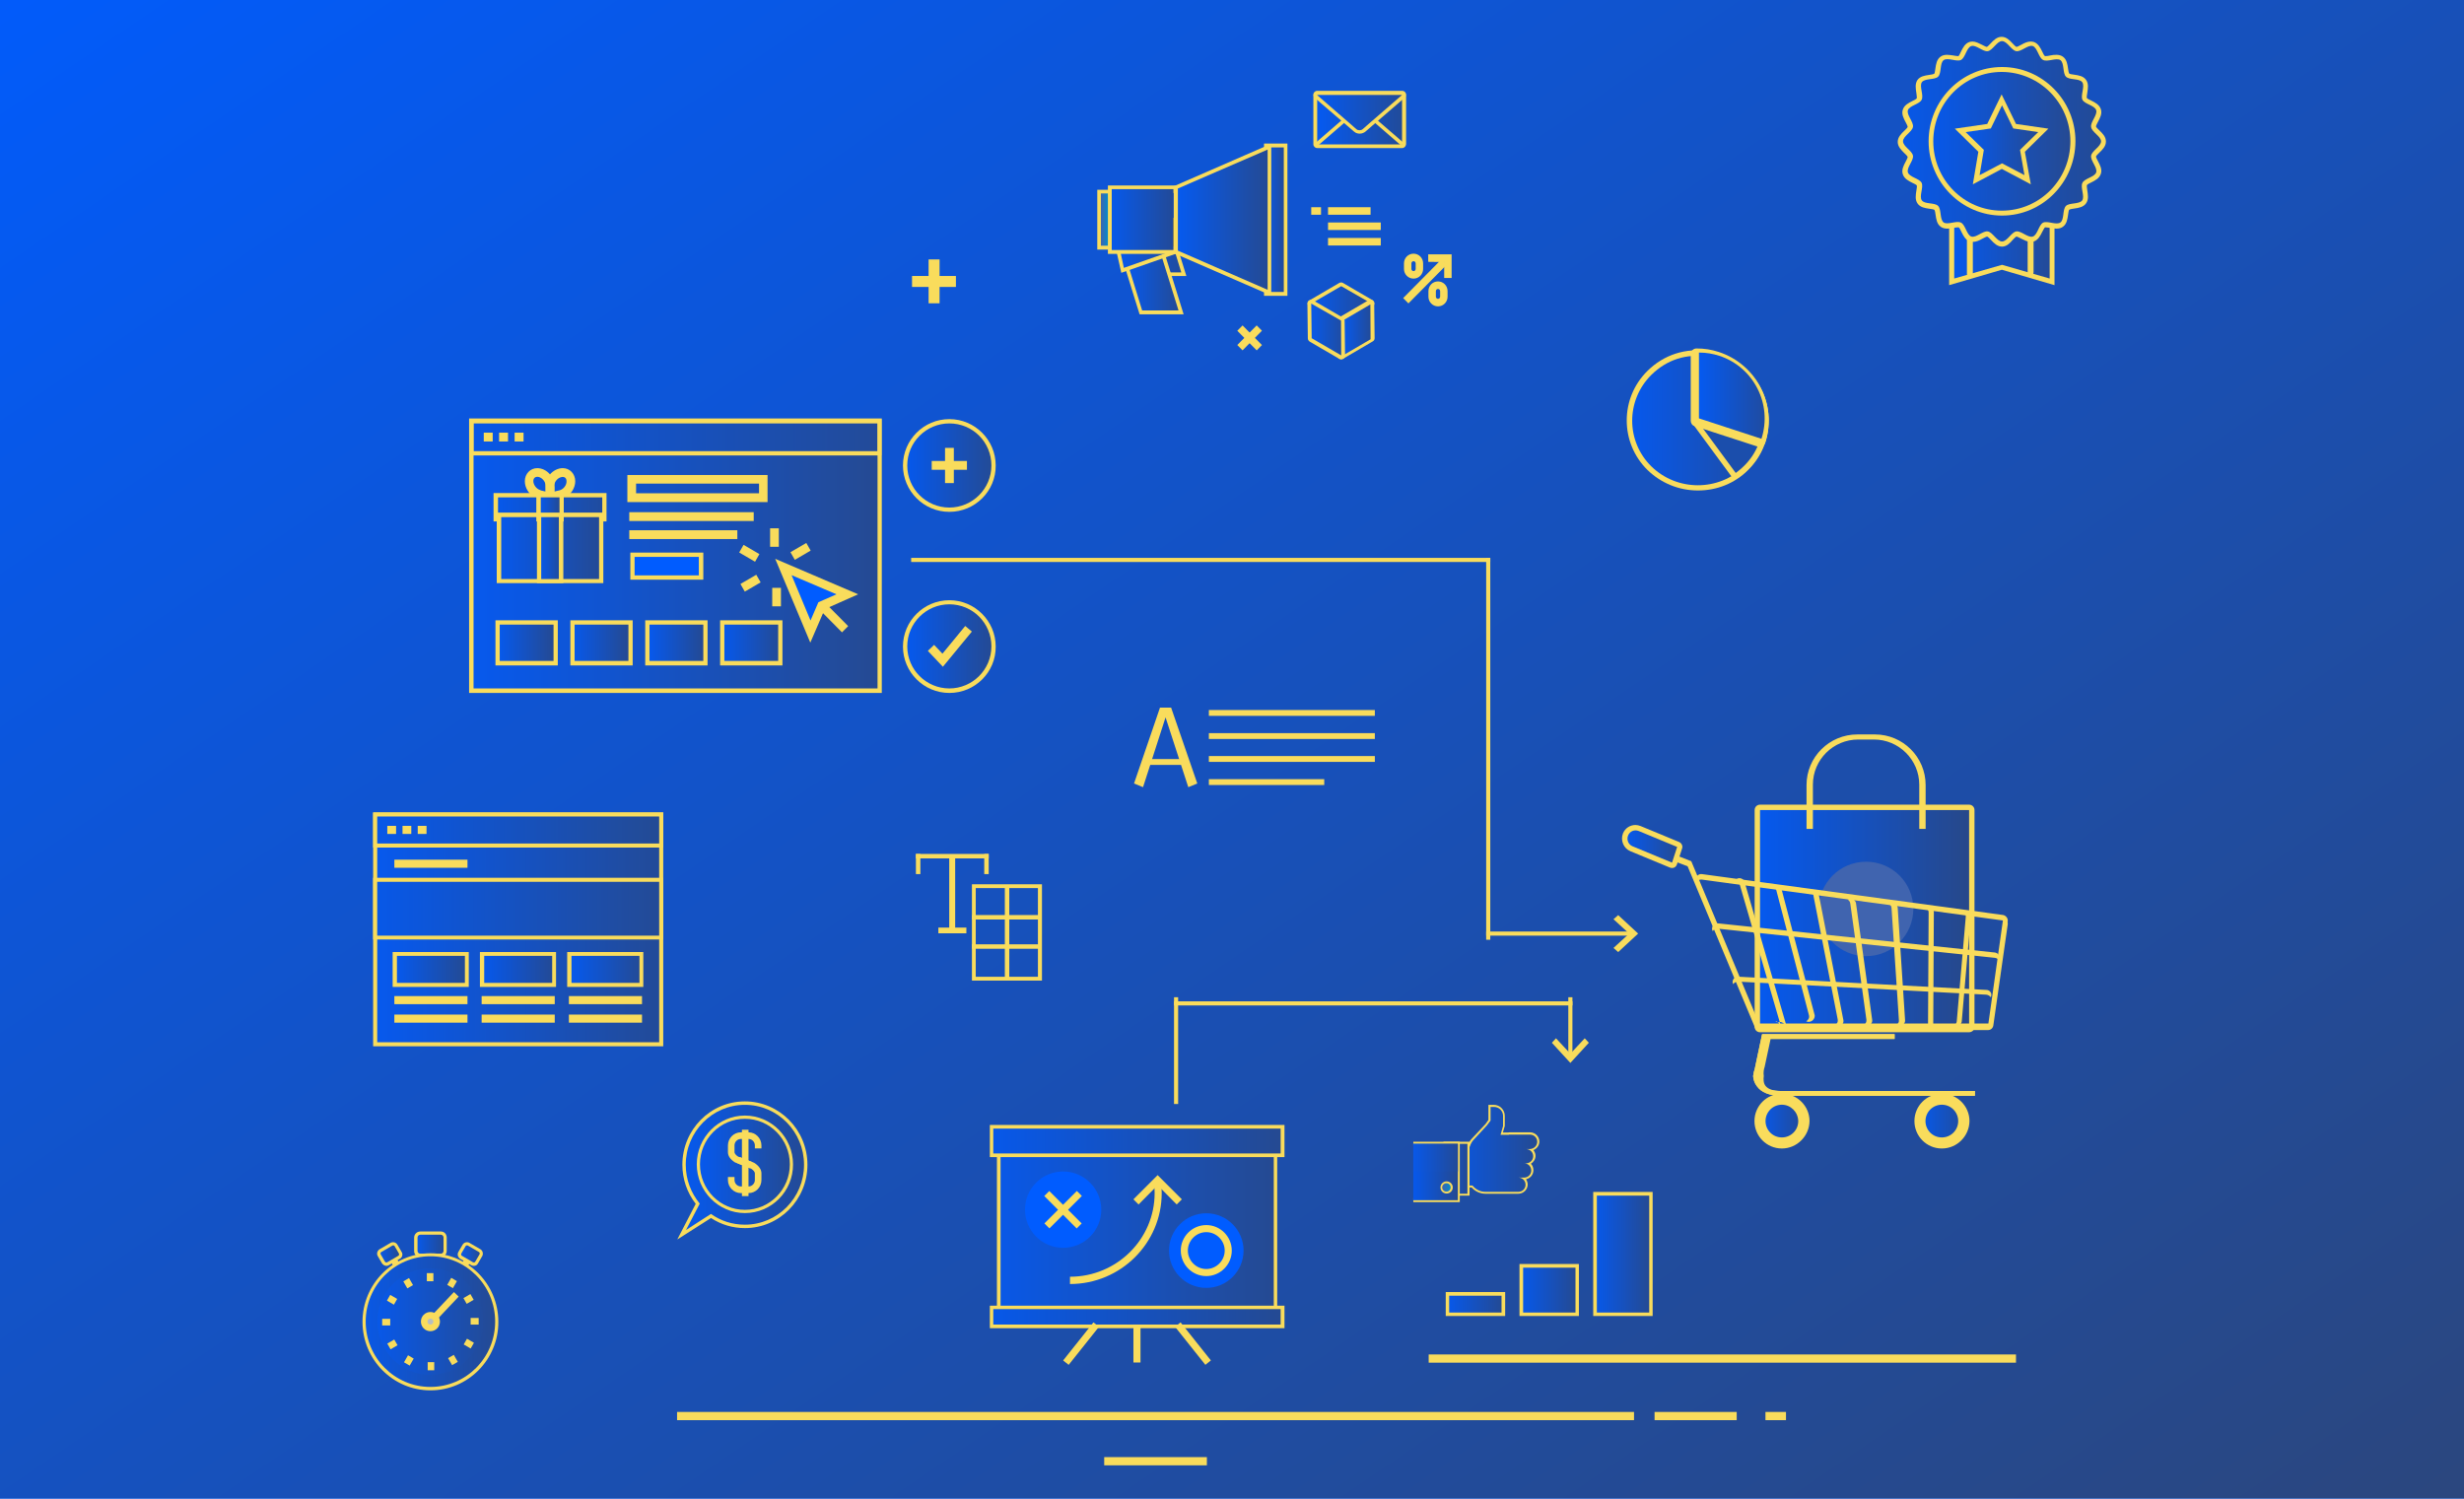 <?xml version="1.0" encoding="UTF-8"?>
<svg width="1557px" height="947px" viewBox="0 0 1557 947" version="1.1" xmlns="http://www.w3.org/2000/svg" xmlns:xlink="http://www.w3.org/1999/xlink">
    <!-- Generator: Sketch 52.2 (67145) - http://www.bohemiancoding.com/sketch -->
    <title>Artboard</title>
    <desc>Created with Sketch.</desc>
    <defs>
        <linearGradient x1="-3.391%" y1="-3.244%" x2="107.918%" y2="95.463%" id="linearGradient-1">
            <stop stop-color="#005CFF" offset="0%"></stop>
            <stop stop-color="#2C467B" offset="100%"></stop>
        </linearGradient>
        <linearGradient x1="0.167%" y1="49.778%" x2="100.129%" y2="49.778%" id="linearGradient-2">
            <stop stop-color="#0858E8" offset="4.108136e-05%"></stop>
            <stop stop-color="#234A95" offset="100%"></stop>
        </linearGradient>
        <linearGradient x1="-0.203%" y1="49.888%" x2="99.759%" y2="49.888%" id="linearGradient-3">
            <stop stop-color="#0758E8" offset="4.108136e-05%"></stop>
            <stop stop-color="#244A94" offset="100%"></stop>
        </linearGradient>
        <linearGradient x1="-0.164%" y1="49.961%" x2="99.798%" y2="49.961%" id="linearGradient-4">
            <stop stop-color="#0858E8" offset="4.108136e-05%"></stop>
            <stop stop-color="#244A94" offset="100%"></stop>
        </linearGradient>
        <linearGradient x1="-0.035%" y1="50.089%" x2="99.943%" y2="50.089%" id="linearGradient-5">
            <stop stop-color="#0958E6" offset="4.108136e-05%"></stop>
            <stop stop-color="#254A92" offset="100%"></stop>
        </linearGradient>
        <linearGradient x1="0.022%" y1="50.178%" x2="100.038%" y2="50.178%" id="linearGradient-6">
            <stop stop-color="#0758E9" offset="4.108136e-05%"></stop>
            <stop stop-color="#254A92" offset="100%"></stop>
        </linearGradient>
        <linearGradient x1="0.022%" y1="50.646%" x2="100.038%" y2="50.646%" id="linearGradient-7">
            <stop stop-color="#0758E8" offset="4.108136e-05%"></stop>
            <stop stop-color="#244A93" offset="100%"></stop>
        </linearGradient>
        <linearGradient x1="-0.135%" y1="49.998%" x2="99.961%" y2="49.998%" id="linearGradient-8">
            <stop stop-color="#0659ED" offset="4.108136e-05%"></stop>
            <stop stop-color="#234A96" offset="100%"></stop>
        </linearGradient>
        <linearGradient x1="0.111%" y1="49.99%" x2="97.02%" y2="49.99%" id="linearGradient-9">
            <stop stop-color="#0659ED" offset="4.108136e-05%"></stop>
            <stop stop-color="#224B98" offset="100%"></stop>
        </linearGradient>
        <linearGradient x1="-0.005%" y1="49.944%" x2="100.023%" y2="49.944%" id="linearGradient-10">
            <stop stop-color="#0559EE" offset="4.108136e-05%"></stop>
            <stop stop-color="#27488A" offset="100%"></stop>
        </linearGradient>
        <linearGradient x1="-0.331%" y1="49.829%" x2="96.596%" y2="49.829%" id="linearGradient-11">
            <stop stop-color="#0759EC" offset="4.108136e-05%"></stop>
            <stop stop-color="#224A98" offset="100%"></stop>
        </linearGradient>
        <linearGradient x1="-0.161%" y1="49.829%" x2="100.053%" y2="49.829%" id="linearGradient-12">
            <stop stop-color="#0659EC" offset="4.108136e-05%"></stop>
            <stop stop-color="#214C9C" offset="100%"></stop>
        </linearGradient>
        <linearGradient x1="-0.016%" y1="50.008%" x2="99.988%" y2="50.008%" id="linearGradient-13">
            <stop stop-color="#0759ED" offset="4.108136e-05%"></stop>
            <stop stop-color="#254A93" offset="100%"></stop>
        </linearGradient>
        <linearGradient x1="-0.089%" y1="50.586%" x2="99.994%" y2="50.586%" id="linearGradient-14">
            <stop stop-color="#0658EA" offset="4.108136e-05%"></stop>
            <stop stop-color="#204C9F" offset="100%"></stop>
        </linearGradient>
        <linearGradient x1="-0.083%" y1="49.786%" x2="99.977%" y2="49.786%" id="linearGradient-15">
            <stop stop-color="#0758EA" offset="4.108136e-05%"></stop>
            <stop stop-color="#234A96" offset="100%"></stop>
        </linearGradient>
        <linearGradient x1="-0.286%" y1="50.586%" x2="99.743%" y2="50.586%" id="linearGradient-16">
            <stop stop-color="#0758EA" offset="4.108136e-05%"></stop>
            <stop stop-color="#234A96" offset="100%"></stop>
        </linearGradient>
        <linearGradient x1="0.219%" y1="49.786%" x2="100.393%" y2="49.786%" id="linearGradient-17">
            <stop stop-color="#0858E8" offset="4.108136e-05%"></stop>
            <stop stop-color="#204C9F" offset="100%"></stop>
        </linearGradient>
        <linearGradient x1="-0.021%" y1="49.621%" x2="99.96%" y2="49.621%" id="linearGradient-18">
            <stop stop-color="#0857E6" offset="4.108136e-05%"></stop>
            <stop stop-color="#234B99" offset="100%"></stop>
        </linearGradient>
        <linearGradient x1="-0.062%" y1="50.369%" x2="98.238%" y2="50.369%" id="linearGradient-19">
            <stop stop-color="#0759EA" offset="4.108136e-05%"></stop>
            <stop stop-color="#244A95" offset="100%"></stop>
        </linearGradient>
        <linearGradient x1="0.001%" y1="50.369%" x2="96.972%" y2="50.369%" id="linearGradient-20">
            <stop stop-color="#0858E8" offset="4.108136e-05%"></stop>
            <stop stop-color="#244A94" offset="100%"></stop>
        </linearGradient>
        <linearGradient x1="0.063%" y1="50.369%" x2="97.409%" y2="50.369%" id="linearGradient-21">
            <stop stop-color="#0759EC" offset="4.108136e-05%"></stop>
            <stop stop-color="#234A96" offset="100%"></stop>
        </linearGradient>
        <linearGradient x1="0.126%" y1="50.369%" x2="100.066%" y2="50.369%" id="linearGradient-22">
            <stop stop-color="#0758E9" offset="4.108136e-05%"></stop>
            <stop stop-color="#234B98" offset="100%"></stop>
        </linearGradient>
        <linearGradient x1="0.075%" y1="49.922%" x2="100.081%" y2="49.922%" id="linearGradient-23">
            <stop stop-color="#0658EB" offset="4.108136e-05%"></stop>
            <stop stop-color="#234B97" offset="100%"></stop>
        </linearGradient>
        <linearGradient x1="0.075%" y1="50.08%" x2="100.084%" y2="50.08%" id="linearGradient-24">
            <stop stop-color="#0659ED" offset="4.108136e-05%"></stop>
            <stop stop-color="#244A94" offset="100%"></stop>
        </linearGradient>
        <linearGradient x1="-0.012%" y1="50.026%" x2="98.229%" y2="50.026%" id="linearGradient-25">
            <stop stop-color="#0759ED" offset="4.108136e-05%"></stop>
            <stop stop-color="#224B9A" offset="100%"></stop>
        </linearGradient>
        <linearGradient x1="-0.012%" y1="50.02%" x2="98.003%" y2="50.02%" id="linearGradient-26">
            <stop stop-color="#0858E8" offset="4.108136e-05%"></stop>
            <stop stop-color="#234B96" offset="100%"></stop>
        </linearGradient>
        <linearGradient x1="-0.122%" y1="50.009%" x2="96.447%" y2="50.009%" id="linearGradient-27">
            <stop stop-color="#0659ED" offset="4.108136e-05%"></stop>
            <stop stop-color="#224B98" offset="100%"></stop>
        </linearGradient>
        <linearGradient x1="-0.127%" y1="50.009%" x2="99.887%" y2="50.009%" id="linearGradient-28">
            <stop stop-color="#0658EB" offset="4.108136e-05%"></stop>
            <stop stop-color="#234A97" offset="100%"></stop>
        </linearGradient>
        <linearGradient x1="-0.128%" y1="50.009%" x2="99.886%" y2="50.009%" id="linearGradient-29">
            <stop stop-color="#0659EC" offset="4.108136e-05%"></stop>
            <stop stop-color="#234B98" offset="100%"></stop>
        </linearGradient>
        <linearGradient x1="-0.012%" y1="49.971%" x2="98.159%" y2="49.971%" id="linearGradient-30">
            <stop stop-color="#0858E7" offset="4.108136e-05%"></stop>
            <stop stop-color="#234B98" offset="100%"></stop>
        </linearGradient>
        <linearGradient x1="-0.344%" y1="49.989%" x2="99.759%" y2="49.989%" id="linearGradient-31">
            <stop stop-color="#0859E9" offset="4.108136e-05%"></stop>
            <stop stop-color="#224A96" offset="100%"></stop>
        </linearGradient>
        <linearGradient x1="0.036%" y1="50.554%" x2="96.161%" y2="50.554%" id="linearGradient-32">
            <stop stop-color="#0758E8" offset="4.108136e-05%"></stop>
            <stop stop-color="#234A96" offset="100%"></stop>
        </linearGradient>
        <linearGradient x1="-0.128%" y1="50.554%" x2="100.006%" y2="50.554%" id="linearGradient-33">
            <stop stop-color="#0759EA" offset="4.108136e-05%"></stop>
            <stop stop-color="#244B96" offset="100%"></stop>
        </linearGradient>
        <linearGradient x1="0.02%" y1="50.053%" x2="100.023%" y2="50.053%" id="linearGradient-34">
            <stop stop-color="#0958E4" offset="4.108136e-05%"></stop>
            <stop stop-color="#244A94" offset="100%"></stop>
        </linearGradient>
        <linearGradient x1="0.123%" y1="50.066%" x2="99.927%" y2="50.066%" id="linearGradient-35">
            <stop stop-color="#0858E8" offset="4.108136e-05%"></stop>
            <stop stop-color="#214C9D" offset="100%"></stop>
        </linearGradient>
        <linearGradient x1="0.043%" y1="49.92%" x2="100.041%" y2="49.92%" id="linearGradient-36">
            <stop stop-color="#0559F0" offset="4.108136e-05%"></stop>
            <stop stop-color="#224B9A" offset="100%"></stop>
        </linearGradient>
        <linearGradient x1="-0.025%" y1="49.888%" x2="99.981%" y2="49.888%" id="linearGradient-37">
            <stop stop-color="#055AF0" offset="4.108136e-05%"></stop>
            <stop stop-color="#224A98" offset="100%"></stop>
        </linearGradient>
        <linearGradient x1="0.005%" y1="50.06%" x2="96.556%" y2="50.06%" id="linearGradient-38">
            <stop stop-color="#0659EC" offset="4.108136e-05%"></stop>
            <stop stop-color="#224B9B" offset="100%"></stop>
        </linearGradient>
        <linearGradient x1="-0.056%" y1="50.049%" x2="99.973%" y2="50.049%" id="linearGradient-39">
            <stop stop-color="#0758E8" offset="4.108136e-05%"></stop>
            <stop stop-color="#234A95" offset="100%"></stop>
        </linearGradient>
        <linearGradient x1="0.148%" y1="50.073%" x2="100.042%" y2="50.073%" id="linearGradient-40">
            <stop stop-color="#0758E9" offset="4.108136e-05%"></stop>
            <stop stop-color="#254A93" offset="100%"></stop>
        </linearGradient>
        <linearGradient x1="0.027%" y1="50.101%" x2="99.291%" y2="50.101%" id="linearGradient-41">
            <stop stop-color="#0659EE" offset="4.108136e-05%"></stop>
            <stop stop-color="#244A94" offset="100%"></stop>
        </linearGradient>
        <linearGradient x1="0.1%" y1="49.802%" x2="98.572%" y2="49.802%" id="linearGradient-42">
            <stop stop-color="#0759ED" offset="4.108136e-05%"></stop>
            <stop stop-color="#244B96" offset="100%"></stop>
        </linearGradient>
        <linearGradient x1="0.137%" y1="49.817%" x2="100.093%" y2="49.817%" id="linearGradient-43">
            <stop stop-color="#0858E6" offset="4.108136e-05%"></stop>
            <stop stop-color="#244A93" offset="100%"></stop>
        </linearGradient>
        <linearGradient x1="0.172%" y1="49.839%" x2="100.408%" y2="49.839%" id="linearGradient-44">
            <stop stop-color="#0759EB" offset="4.108136e-05%"></stop>
            <stop stop-color="#244993" offset="100%"></stop>
        </linearGradient>
        <linearGradient x1="-0.138%" y1="49.737%" x2="99.646%" y2="49.737%" id="linearGradient-45">
            <stop stop-color="#0658EB" offset="4.108136e-05%"></stop>
            <stop stop-color="#244992" offset="100%"></stop>
        </linearGradient>
        <linearGradient x1="-0.138%" y1="49.633%" x2="99.646%" y2="49.633%" id="linearGradient-46">
            <stop stop-color="#0858E8" offset="4.108136e-05%"></stop>
            <stop stop-color="#224A98" offset="100%"></stop>
        </linearGradient>
        <linearGradient x1="2.763%" y1="49.623%" x2="100.71%" y2="49.623%" id="linearGradient-47">
            <stop stop-color="#4064AF" offset="4.108136e-05%"></stop>
            <stop stop-color="#008BCC" offset="100%"></stop>
        </linearGradient>
        <linearGradient x1="0.161%" y1="49.945%" x2="99.975%" y2="49.945%" id="linearGradient-48">
            <stop stop-color="#065AEE" offset="4.108136e-05%"></stop>
            <stop stop-color="#234A96" offset="100%"></stop>
        </linearGradient>
        <linearGradient x1="-0.279%" y1="49.885%" x2="100.311%" y2="49.885%" id="linearGradient-49">
            <stop stop-color="#035BF6" offset="4.108136e-05%"></stop>
            <stop stop-color="#224B99" offset="100%"></stop>
        </linearGradient>
        <linearGradient x1="0.32%" y1="49.907%" x2="98.592%" y2="49.907%" id="linearGradient-50">
            <stop stop-color="#0859E9" offset="4.108136e-05%"></stop>
            <stop stop-color="#1E4DA6" offset="100%"></stop>
        </linearGradient>
        <linearGradient x1="0.102%" y1="49.907%" x2="100.173%" y2="49.907%" id="linearGradient-51">
            <stop stop-color="#055AF1" offset="4.108136e-05%"></stop>
            <stop stop-color="#214B9A" offset="100%"></stop>
        </linearGradient>
        <linearGradient x1="0.337%" y1="49.269%" x2="100.101%" y2="49.269%" id="linearGradient-52">
            <stop stop-color="#0559EF" offset="4.108136e-05%"></stop>
            <stop stop-color="#224B9A" offset="99.343%"></stop>
        </linearGradient>
        <linearGradient x1="-0.083%" y1="49.976%" x2="100.145%" y2="49.976%" id="linearGradient-53">
            <stop stop-color="#055AF0" offset="4.108136e-05%"></stop>
            <stop stop-color="#214B9D" offset="100%"></stop>
        </linearGradient>
        <linearGradient x1="-0.143%" y1="49.978%" x2="99.943%" y2="49.978%" id="linearGradient-54">
            <stop stop-color="#055AF1" offset="4.108136e-05%"></stop>
            <stop stop-color="#234B97" offset="100%"></stop>
        </linearGradient>
        <linearGradient x1="-0.047%" y1="50.093%" x2="100.088%" y2="50.093%" id="linearGradient-55">
            <stop stop-color="#0759EC" offset="4.108136e-05%"></stop>
            <stop stop-color="#224A99" offset="100%"></stop>
        </linearGradient>
        <linearGradient x1="-0.033%" y1="50.162%" x2="98.747%" y2="50.162%" id="linearGradient-56">
            <stop stop-color="#4064AF" offset="4.108136e-05%"></stop>
            <stop stop-color="#008BCC" offset="100%"></stop>
        </linearGradient>
        <linearGradient x1="-0.023%" y1="49.982%" x2="98.172%" y2="49.982%" id="linearGradient-57">
            <stop stop-color="#055AF0" offset="4.108136e-05%"></stop>
            <stop stop-color="#214B9C" offset="100%"></stop>
        </linearGradient>
        <linearGradient x1="0.004%" y1="49.984%" x2="99.992%" y2="49.984%" id="linearGradient-58">
            <stop stop-color="#065AEE" offset="4.108136e-05%"></stop>
            <stop stop-color="#244A94" offset="100%"></stop>
        </linearGradient>
        <linearGradient x1="0.131%" y1="50.139%" x2="99.979%" y2="50.139%" id="linearGradient-59">
            <stop stop-color="#0759EA" offset="4.108136e-05%"></stop>
            <stop stop-color="#224A98" offset="100%"></stop>
        </linearGradient>
    </defs>
    <g id="Artboard" stroke="none" stroke-width="1" fill="none" fill-rule="evenodd">
        <rect fill="#005CFF" x="0" y="0" width="1557" height="947"></rect>
        <rect id="Rectangle" fill="url(#linearGradient-1)" fill-rule="nonzero" x="0" y="0" width="1557" height="947"></rect>
        <g id="artwork" transform="translate(229, 23)">
            <rect id="Rectangle" fill="#F9DC5C" x="673.776" y="832.94" width="371.127" height="5.19"></rect>
            <rect id="Rectangle" fill="#F9DC5C" x="198.838" y="869.267" width="604.704" height="5.19"></rect>
            <rect id="Rectangle" fill="#F9DC5C" x="468.748" y="897.81" width="64.882" height="5.19"></rect>
            <rect id="Rectangle" fill="#F9DC5C" x="816.518" y="869.267" width="51.906" height="5.19"></rect>
            <rect id="Rectangle" fill="#F9DC5C" x="886.591" y="869.267" width="12.976" height="5.19"></rect>
            <g id="Group" transform="translate(349.365, 516.371)" fill="#F9DC5C">
                <g transform="translate(34.863, 18.769)">
                    <path d="M45.188,61.536 L0.939,61.536 L0.939,0.67 L45.188,0.67 L45.188,61.536 Z M3.352,59.123 L42.641,59.123 L42.641,3.084 L3.352,3.084 L3.352,59.123 Z" id="Shape" fill-rule="nonzero"></path>
                    <rect id="Rectangle" x="21.723" y="1.609" width="2.816" height="58.989"></rect>
                    <rect id="Rectangle" x="0.939" y="20.11" width="43.579" height="2.815"></rect>
                    <rect id="Rectangle" x="0.939" y="38.611" width="43.579" height="2.815"></rect>
                </g>
                <g id="Rectangle">
                    <polygon transform="translate(23.436, 48.609) rotate(-89.941) translate(-23.436, -48.609) " points="21.626 39.759 25.246 39.759 25.246 57.459 21.626 57.459"></polygon>
                    <rect x="0.402" y="0.268" width="2.816" height="12.736"></rect>
                    <rect x="43.579" y="0.268" width="2.816" height="12.736"></rect>
                    <rect x="21.454" y="2.279" width="3.755" height="48.13"></rect>
                    <rect x="0.402" y="0.268" width="45.993" height="2.815"></rect>
                </g>
            </g>
            <path d="M595.918,608.487 L764.612,608.487" id="Path" fill="#F9DC5C"></path>
            <g id="Group" transform="translate(684.158, 730.147)">
                <g transform="translate(0, 63.079)">
                    <path d="M37.952,15.406 L0.405,15.406 L0.405,0.273 L37.952,0.273 L37.952,15.406 Z M4.862,10.907 L33.495,10.907 L33.495,4.772 L4.862,4.772 L4.862,10.907 Z" id="Shape" fill="#F9DC5C" fill-rule="nonzero"></path>
                    <rect id="Rectangle" fill="url(#linearGradient-2)" x="2.566" y="2.59" width="33.09" height="10.634"></rect>
                </g>
                <g transform="translate(46.921, 45.355)">
                    <path d="M37.628,33.13 L0.08,33.13 L0.08,0.273 L37.628,0.273 L37.628,33.13 Z M4.538,28.631 L33.17,28.631 L33.17,4.772 L4.538,4.772 L4.538,28.631 Z" id="Shape" fill="#F9DC5C" fill-rule="nonzero"></path>
                    <rect id="Rectangle" fill="url(#linearGradient-3)" x="2.377" y="2.59" width="33.09" height="28.358"></rect>
                </g>
                <g transform="translate(93.192, 0)">
                    <path d="M37.952,78.485 L0.405,78.485 L0.405,0.091 L37.952,0.091 L37.952,78.485 Z M4.862,73.986 L33.495,73.986 L33.495,4.59 L4.862,4.59 L4.862,73.986 Z" id="Shape" fill="#F9DC5C" fill-rule="nonzero"></path>
                    <rect id="Rectangle" fill="url(#linearGradient-4)" x="2.701" y="2.408" width="33.09" height="73.895"></rect>
                </g>
            </g>
            <g id="Group" transform="translate(396.08, 687.629)">
                <g transform="translate(4.062, 15.903)">
                    <path d="M177.924,102.373 L0.812,102.373 L0.812,0.219 L177.924,0.219 L177.924,102.373 Z M5.281,97.766 L173.321,97.766 L173.321,4.69 L5.281,4.69 L5.281,97.766 Z" id="Shape" fill="#F9DC5C" fill-rule="nonzero"></path>
                    <rect id="Rectangle" fill="url(#linearGradient-5)" x="3.114" y="2.387" width="172.643" height="97.547"></rect>
                </g>
                <path d="M70.818,53.786 C70.818,67.199 59.985,77.902 46.715,77.902 C33.31,77.902 22.613,67.064 22.613,53.786 C22.613,40.374 33.445,29.671 46.715,29.671 C59.985,29.671 70.818,40.509 70.818,53.786 Z" id="Path" fill="#005CFF"></path>
                <g>
                    <path d="M186.455,20.593 L0.406,20.593 L0.406,0.271 L186.59,0.271 L186.59,20.593 L186.455,20.593 Z M4.875,16.122 L181.987,16.122 L181.987,4.877 L4.875,4.877 L4.875,16.122 Z" id="Shape" fill="#F9DC5C" fill-rule="nonzero"></path>
                    <rect id="Rectangle" fill="url(#linearGradient-6)" x="2.573" y="2.574" width="181.58" height="15.716"></rect>
                </g>
                <g transform="translate(0, 113.805)">
                    <path d="M186.455,14.903 L0.406,14.903 L0.406,0.677 L186.59,0.677 L186.59,14.903 L186.455,14.903 Z M4.875,10.432 L181.987,10.432 L181.987,5.148 L4.875,5.148 L4.875,10.432 Z" id="Shape" fill="#F9DC5C" fill-rule="nonzero"></path>
                    <rect id="Rectangle" fill="url(#linearGradient-7)" x="2.573" y="2.845" width="181.58" height="9.755"></rect>
                </g>
                <rect id="Rectangle" fill="#F9DC5C" x="91.129" y="126.405" width="4.468" height="23.98"></rect>
                <g transform="translate(46.038, 124.644)" fill="#F9DC5C" id="Rectangle">
                    <polygon transform="translate(12.002, 13.816) rotate(-51.456) translate(-12.002, -13.816) " points="-3.37 11.586 27.376 11.577 27.375 16.046 -3.372 16.055"></polygon>
                    <polygon transform="translate(82.723, 13.808) rotate(-38.557) translate(-82.723, -13.808) " points="80.492 -1.566 84.962 -1.567 84.953 29.181 80.484 29.182"></polygon>
                </g>
                <g transform="translate(33.852, 41.645)" fill="#F9DC5C" id="Rectangle">
                    <polygon transform="translate(12.861, 12.168) rotate(-45) translate(-12.861, -12.168) " points="-1.63 9.937 27.354 9.929 27.353 14.399 -1.632 14.407"></polygon>
                    <polygon transform="translate(12.762, 12.204) rotate(-44.992) translate(-12.762, -12.204) " points="10.531 -2.288 15.001 -2.289 14.993 26.696 10.523 26.697"></polygon>
                </g>
                <path d="M160.728,79.664 C160.728,92.67 150.166,103.237 137.167,103.237 C124.168,103.237 113.606,92.67 113.606,79.664 C113.606,66.657 124.168,56.09 137.167,56.09 C150.166,56.09 160.728,66.657 160.728,79.664 Z" id="Path" fill="#005CFF"></path>
                <path d="M137.167,95.786 C128.23,95.786 121.054,88.47 121.054,79.664 C121.054,70.722 128.366,63.541 137.167,63.541 C146.104,63.541 153.28,70.857 153.28,79.664 C153.28,88.605 145.968,95.786 137.167,95.786 Z M137.167,68.012 C130.803,68.012 125.522,73.296 125.522,79.664 C125.522,86.031 130.803,91.315 137.167,91.315 C143.531,91.315 148.812,86.031 148.812,79.664 C148.812,73.296 143.531,68.012 137.167,68.012 Z" id="Shape" fill="#F9DC5C" fill-rule="nonzero"></path>
                <polygon id="Path" fill="#F9DC5C" points="118.481 50.535 106.43 38.341 94.378 50.535 91.129 47.283 106.43 31.974 121.731 47.283"></polygon>
                <path d="M51.048,100.799 L51.048,96.192 C80.567,96.192 104.534,72.483 104.534,43.354 C104.534,41.593 104.399,39.696 104.263,37.935 L108.732,37.529 C108.867,39.425 109.002,41.458 109.002,43.354 C109.002,75.057 83.004,100.799 51.048,100.799 Z" id="Path" fill="#F9DC5C"></path>
            </g>
            <g id="Group" transform="translate(198.838, 672.06)">
                <g>
                    <path d="M0.134,88.224 L11.788,65.693 C6.296,58.635 3.349,49.948 3.349,40.99 C3.349,18.866 21.03,0.95 42.864,0.95 C64.564,0.95 82.38,18.866 82.38,40.99 C82.38,63.114 64.698,81.03 42.864,81.03 C35.229,81.03 27.862,78.859 21.432,74.651 L0.134,88.224 Z M21.432,69.629 L22.504,70.444 C28.398,74.651 35.497,76.823 42.73,76.823 C62.153,76.823 78.093,60.807 78.093,40.99 C78.093,21.31 62.287,5.158 42.73,5.158 C23.307,5.158 7.367,21.174 7.367,40.99 C7.367,49.406 10.314,57.685 15.806,64.2 L16.744,65.286 L10.984,76.28 L21.432,69.629 Z" id="Shape" fill="#F9DC5C" fill-rule="nonzero"></path>
                    <path d="M42.864,3.122 C22.236,3.122 5.492,20.088 5.492,40.99 C5.492,50.356 8.841,58.907 14.333,65.557 L5.626,82.252 L21.432,72.072 C27.46,76.416 34.827,78.859 42.864,78.859 C63.493,78.859 80.236,61.893 80.236,40.99 C80.236,20.088 63.493,3.122 42.864,3.122 Z" id="Path" fill="url(#linearGradient-8)"></path>
                </g>
                <g transform="translate(12.056, 9.501)">
                    <g>
                        <path d="M30.809,62.028 C14.065,62.028 0.402,48.184 0.402,31.218 C0.402,14.252 14.065,0.407 30.809,0.407 C47.552,0.407 61.215,14.252 61.215,31.218 C61.349,48.184 47.686,62.028 30.809,62.028 Z M30.809,4.615 C16.342,4.615 4.554,16.559 4.554,31.218 C4.554,45.877 16.342,57.821 30.809,57.821 C45.275,57.821 57.063,45.877 57.063,31.218 C57.197,16.559 45.409,4.615 30.809,4.615 Z" id="Shape" fill="#F9DC5C" fill-rule="nonzero"></path>
                        <path d="M59.206,31.218 C59.206,47.098 46.481,59.992 30.809,59.992 C15.136,59.992 2.411,47.098 2.411,31.218 C2.411,15.337 15.136,2.443 30.809,2.443 C46.481,2.443 59.206,15.337 59.206,31.218 Z" id="Path" fill="url(#linearGradient-9)"></path>
                    </g>
                    <g transform="translate(20.093, 9.144)" fill="#F9DC5C">
                        <path d="M14.065,24.653 L4.42,20.852 C1.473,18.952 0,16.781 0,14.337 L0,10.13 C0,5.651 3.617,1.85 8.171,1.85 L12.993,1.85 C17.414,1.85 21.164,5.515 21.164,10.13 L21.164,12.03 L17.012,12.03 L17.012,10.13 C17.012,7.958 15.27,6.058 12.993,6.058 L8.171,6.058 C6.028,6.058 4.152,7.822 4.152,10.13 L4.152,14.337 C4.152,15.423 5.358,16.509 6.43,17.188 L15.404,20.717 L14.065,24.653 Z" id="Path"></path>
                        <path d="M12.993,40.262 L8.171,40.262 C3.751,40.262 0,36.597 0,31.982 L0,30.082 L4.152,30.082 L4.152,31.982 C4.152,34.154 5.894,36.054 8.171,36.054 L12.993,36.054 C15.136,36.054 17.012,34.29 17.012,31.982 L17.012,27.775 C17.012,26.825 16.074,25.739 14.601,24.789 L6.028,21.395 L7.501,17.459 L16.61,21.124 C19.557,23.024 21.164,25.332 21.164,27.775 L21.164,31.982 C21.164,36.597 17.548,40.262 12.993,40.262 Z" id="Path"></path>
                        <rect id="Rectangle" x="8.841" y="0.222" width="4.152" height="41.94"></rect>
                    </g>
                </g>
            </g>
            <g id="Group" transform="translate(878.805, 485.233)">
                <path d="M136.472,144.088 L4.354,144.088 C2.449,144.088 0.952,142.594 0.952,140.693 L0.952,3.667 C0.952,1.765 2.449,0.272 4.354,0.272 L136.472,0.272 C138.377,0.272 139.874,1.765 139.874,3.667 L139.874,140.693 C140.01,142.458 138.377,144.088 136.472,144.088 Z M7.756,137.162 L133.071,137.162 L133.071,7.062 L7.756,7.062 L7.756,137.162 Z" id="Shape" fill="#F9DC5C" fill-rule="nonzero"></path>
                <rect id="Rectangle" fill="url(#linearGradient-10)" x="4.354" y="3.667" width="132.118" height="137.026"></rect>
            </g>
            <path d="M987.807,473.102 L987.807,500.802 L983.775,500.802 L983.775,472.835 C983.775,457.178 970.873,444.332 955.148,444.332 L945.203,444.332 C929.478,444.332 916.576,457.045 916.576,472.835 L916.576,500.802 L912.544,500.802 L912.544,473.102 C912.544,455.439 926.924,441.121 944.665,441.121 L955.82,441.121 C973.426,441.121 987.807,455.439 987.807,473.102 Z" id="Path" fill="#F9DC5C"></path>
            <path d="M980.021,551.401 C980.021,567.813 966.726,581.241 950.175,581.241 C933.76,581.241 920.329,567.949 920.329,551.401 C920.329,534.853 933.624,521.56 950.175,521.56 C966.726,521.56 980.021,534.853 980.021,551.401 Z" id="Path" fill="#4064AF"></path>
            <polygon id="Path" fill="#F9DC5C" points="793.537 578.647 790.565 576.052 800.474 566.97 790.565 557.888 793.537 555.293 806.136 566.97"></polygon>
            <polygon id="Path" fill="#F9DC5C" points="751.635 635.969 754.231 633.138 763.314 642.904 772.398 633.138 774.993 635.969 763.314 648.707"></polygon>
            <rect id="Rectangle" fill="#F9DC5C" x="346.769" y="329.543" width="365.936" height="2.595"></rect>
            <rect id="Rectangle" fill="#F9DC5C" x="710.111" y="329.543" width="2.595" height="241.319"></rect>
            <rect id="Rectangle" fill="#F9DC5C" x="512.868" y="609.784" width="251.744" height="2.595"></rect>
            <rect id="Rectangle" fill="#F9DC5C" x="710.111" y="565.672" width="90.835" height="2.595"></rect>
            <rect id="Rectangle" fill="#F9DC5C" x="762.016" y="607.19" width="2.595" height="36.328"></rect>
            <rect id="Rectangle" fill="#F9DC5C" x="512.868" y="607.19" width="2.595" height="67.466"></rect>
            <path d="M1018.951,666.451 L1018.951,669.466 L896.441,669.466 C889.171,669.466 883.921,667.369 881.093,663.306 C879.612,661.34 878.939,659.112 878.805,657.016 C879.074,654.919 879.478,653.346 879.747,652.822 L884.459,630.543 L968.197,630.543 L968.197,633.557 L889.844,633.557 L886.075,651.249 C885.671,652.298 885.132,654.657 885.536,657.016 C885.267,658.85 885.267,661.471 886.613,663.175 C888.229,665.272 891.46,666.451 896.441,666.451 L1018.951,666.451 Z" id="Path" fill="#F9DC5C"></path>
            <path d="M1018.951,666.451 L1018.951,669.466 L896.441,669.466 C889.171,669.466 883.921,667.369 881.093,663.306 C879.612,661.34 878.939,659.112 878.805,657.016 C879.074,654.919 879.478,653.346 879.747,652.822 L884.459,630.543 L968.197,630.543 L968.197,633.557 L886.882,633.557 L883.113,651.249 C882.709,652.298 882.17,654.657 882.574,657.016 C882.305,658.85 882.305,661.471 883.651,663.175 C885.267,665.272 891.594,666.451 896.575,666.451 L1018.951,666.451 Z" id="Path" fill="#F9DC5C"></path>
            <g id="Group" transform="translate(878.805, 667.871)">
                <path d="M32.002,17.583 C32.002,25.268 25.853,31.415 18.167,31.415 C10.481,31.415 4.332,25.268 4.332,17.583 C4.332,9.898 10.481,3.751 18.167,3.751 C25.713,3.611 32.002,9.898 32.002,17.583 Z" id="Path" fill="url(#linearGradient-11)"></path>
                <path d="M18.167,34.908 C8.525,34.908 0.838,27.084 0.838,17.583 C0.838,7.942 8.664,0.257 18.167,0.257 C27.81,0.257 35.635,8.082 35.635,17.583 C35.496,27.084 27.67,34.908 18.167,34.908 Z M18.167,7.244 C12.437,7.244 7.826,11.854 7.826,17.583 C7.826,23.312 12.437,27.922 18.167,27.922 C23.897,27.922 28.508,23.312 28.508,17.583 C28.369,11.854 23.757,7.244 18.167,7.244 Z" id="Shape" fill="#F9DC5C" fill-rule="nonzero"></path>
            </g>
            <g id="Group" transform="translate(980.021, 667.871)">
                <path d="M31.862,17.583 C31.862,25.268 25.713,31.415 18.027,31.415 C10.341,31.415 4.192,25.268 4.192,17.583 C4.192,9.898 10.341,3.751 18.027,3.751 C25.713,3.611 31.862,9.898 31.862,17.583 Z" id="Path" fill="url(#linearGradient-12)"></path>
                <path d="M18.027,34.908 C8.385,34.908 0.699,27.084 0.699,17.583 C0.699,7.942 8.525,0.257 18.027,0.257 C27.67,0.257 35.496,8.082 35.496,17.583 C35.356,27.084 27.67,34.908 18.027,34.908 Z M18.027,7.244 C12.298,7.244 7.686,11.854 7.686,17.583 C7.686,23.312 12.298,27.922 18.027,27.922 C23.757,27.922 28.369,23.312 28.369,17.583 C28.369,11.854 23.757,7.244 18.027,7.244 Z" id="Shape" fill="#F9DC5C" fill-rule="nonzero"></path>
            </g>
            <path d="M1039.678,561.186 L1030.589,624.999 C1030.318,626.742 1028.961,627.948 1027.197,627.948 L882.853,627.948 C881.496,627.948 880.139,627.144 879.732,625.803 L837.406,524.454 L803.083,511.316 C801.32,510.645 800.506,508.635 801.184,506.892 C801.862,505.149 801.727,506.356 803.49,507.026 L839.712,521.236 L882.581,623.792 L1027.469,623.792 L1036.829,557.298 C1038.593,557.701 1039.95,559.309 1039.678,561.186 Z" id="Path" fill="#F9DC5C"></path>
            <path d="M1039.678,559.239 C1039.678,559.653 1039.406,560.206 1039.271,560.483 C1038.727,559.515 1037.912,558.962 1036.689,558.686 L846.326,532.836 C844.831,532.698 843.609,533.389 842.929,534.633 C842.522,533.942 842.386,533.251 842.522,532.421 C842.793,530.486 844.56,529.104 846.462,529.38 L1036.825,555.23 C1038.591,555.645 1039.95,557.303 1039.678,559.239 Z" id="Path" fill="#F9DC5C"></path>
            <path d="M1034.488,582.548 C1034.488,583.063 1034.217,583.45 1034.082,583.836 C1033.54,582.934 1032.592,582.419 1031.509,582.29 L856.559,563.866 C855.205,563.737 853.85,564.381 853.309,565.412 C852.903,564.767 852.767,564.123 852.903,563.35 C853.173,561.546 854.798,560.258 856.694,560.516 L1031.644,578.94 C1033.404,579.198 1034.759,580.873 1034.488,582.548 Z" id="Path" fill="#F9DC5C"></path>
            <path d="M1029.323,605.817 C1029.323,606.316 1029.188,606.815 1028.917,607.19 C1028.376,606.316 1027.293,605.693 1026.076,605.568 L869.382,597.334 C868.029,597.21 866.811,597.958 866.27,598.956 C866,598.457 865.729,597.833 865.864,597.21 C866,595.463 867.623,594.216 869.518,594.216 L1026.211,602.574 C1027.97,602.574 1029.459,604.071 1029.323,605.817 Z" id="Path" fill="#F9DC5C"></path>
            <path d="M895.589,622.906 C895.326,623.042 894.932,623.042 894.67,623.042 C894.014,623.042 893.489,622.906 892.964,622.501 C894.276,621.69 896.638,626.556 896.245,625.069 L869.867,534.377 C869.605,533.566 869.08,532.891 868.424,532.485 C868.686,532.35 868.948,532.215 869.211,532.08 C870.917,531.539 872.885,532.62 873.41,534.377 L899.526,624.123 C899.919,625.88 897.426,622.366 895.589,622.906 Z" id="Path" fill="#F9DC5C"></path>
            <path d="M914.795,622.626 C914.516,622.626 914.237,622.759 913.958,622.759 C913.4,622.759 912.842,622.626 912.284,622.359 C913.679,621.694 914.516,620.098 914.097,618.634 L893.455,539.608 C893.176,538.677 892.618,537.878 891.781,537.479 C892.06,537.346 892.339,537.213 892.618,537.213 C894.571,536.814 896.384,537.878 896.942,539.608 L917.724,618.634 C917.863,620.364 916.608,622.226 914.795,622.626 Z" id="Path" fill="#F9DC5C"></path>
            <path d="M933.101,625.353 C932.82,625.353 932.68,625.353 932.399,625.353 C931.698,625.353 931.136,625.218 930.575,624.812 C931.838,624.135 932.54,622.646 932.259,621.292 L916.823,542.51 C916.682,541.562 915.981,540.75 915.139,540.208 C915.419,540.073 915.84,539.802 916.261,539.802 C918.226,539.396 920.05,540.614 920.331,542.51 L935.767,621.292 C936.329,623.323 935.066,625.083 933.101,625.353 Z" id="Path" fill="#F9DC5C"></path>
            <path d="M950.953,625.353 C950.813,625.353 950.673,625.353 950.533,625.353 C949.834,625.353 949.274,625.22 948.714,624.82 C949.834,624.153 950.533,622.82 950.393,621.487 L940.176,547.881 C940.036,546.815 939.336,545.881 938.496,545.481 C938.916,545.214 939.336,545.081 939.896,544.948 C941.856,544.681 943.535,546.015 943.815,547.881 L954.033,621.487 C954.312,623.353 952.913,625.087 950.953,625.353 Z" id="Path" fill="#F9DC5C"></path>
            <path d="M974.821,621.742 C974.971,623.615 973.318,625.22 971.214,625.353 L971.063,625.353 C970.312,625.353 969.71,625.22 969.109,624.818 C970.312,624.15 971.063,623.08 970.913,621.742 L966.253,550.727 C966.103,549.523 965.502,548.587 964.449,548.052 C964.9,547.785 965.502,547.651 966.103,547.517 C968.207,547.383 970.011,548.854 970.161,550.727 L974.821,621.742 Z" id="Path" fill="#F9DC5C"></path>
            <path d="M992.998,553.648 L992.618,624.54 C992.618,626.449 991.225,627.948 989.453,627.948 C989.453,627.948 989.453,627.948 989.453,627.948 C988.82,627.948 988.313,627.676 987.807,627.403 C988.693,626.858 989.326,625.767 989.326,624.54 L989.706,553.648 C989.706,552.421 989.073,551.33 988.187,550.649 C988.693,550.24 989.326,550.103 989.833,550.103 C989.833,550.103 989.833,550.103 989.833,550.103 C991.605,550.24 992.998,551.739 992.998,553.648 Z" id="Path" fill="#F9DC5C"></path>
            <path d="M1016.326,556.339 L1010.645,622.295 C1010.519,624.024 1009.13,625.353 1007.489,625.353 C1007.363,625.353 1007.236,625.353 1007.236,625.353 C1006.732,625.353 1006.353,625.22 1005.974,624.955 C1006.858,624.423 1007.363,623.492 1007.489,622.295 L1013.17,556.339 C1013.296,555.009 1012.665,553.812 1011.655,553.147 C1012.16,552.748 1012.917,552.615 1013.548,552.748 C1015.189,552.881 1016.578,554.477 1016.326,556.339 Z" id="Path" fill="#F9DC5C"></path>
            <g id="Group" transform="translate(66.478, 241.319)">
                <g>
                    <path d="M261.721,173.582 L0.941,173.582 L0.941,0.136 L261.721,0.136 L261.721,173.582 Z M6.452,168.013 L256.21,168.013 L256.21,5.569 L6.452,5.569 L6.452,168.013 Z" id="Shape" fill="#F9DC5C" fill-rule="nonzero"></path>
                    <rect id="Rectangle" fill="url(#linearGradient-13)" x="3.764" y="2.852" width="255.269" height="167.877"></rect>
                </g>
                <g transform="translate(16.131, 31.239)">
                    <g transform="translate(19.819, 0)" fill="#F9DC5C" fill-rule="nonzero" id="Shape">
                        <path d="M13.383,22.003 L13.249,8.693 L13.652,8.693 C14.727,4.754 18.088,1.494 21.986,0.543 C22.658,0.407 23.465,0.272 24.137,0.272 C28.573,0.272 32.068,3.803 32.068,8.557 C32.068,12.767 29.38,16.978 25.616,18.879 L25.616,19.151 L13.383,22.003 Z M18.895,11.817 L18.895,15.076 L22.255,14.261 C24.675,13.582 26.691,11.002 26.557,8.557 C26.557,6.52 25.212,5.433 23.196,5.976 C20.777,6.52 18.76,9.1 18.76,11.545 L18.895,11.817 Z"></path>
                        <path d="M18.895,22.003 L6.662,19.151 L6.662,18.879 C2.898,16.978 0.21,12.767 0.21,8.557 C0.21,3.803 3.705,0.272 8.141,0.272 C8.813,0.272 9.485,0.407 10.292,0.543 C14.19,1.494 17.416,4.754 18.491,8.693 L18.895,8.693 L18.895,22.003 Z M10.426,14.397 L13.383,15.076 L13.383,11.817 L13.383,11.409 C13.383,8.964 11.232,6.384 8.947,5.84 C6.931,5.433 5.587,6.52 5.587,8.421 C5.587,10.866 7.603,13.446 9.888,14.126 L10.426,14.397 Z"></path>
                    </g>
                    <g transform="translate(0, 15.941)">
                        <path d="M71.647,18.015 L0.269,18.015 L0.269,0.087 L71.647,0.087 L71.647,18.015 Z M5.78,12.446 L66.271,12.446 L66.271,5.52 L5.78,5.52 L5.78,12.446 Z" id="Shape" fill="#F9DC5C" fill-rule="nonzero"></path>
                        <rect id="Rectangle" fill="url(#linearGradient-14)" x="3.092" y="2.803" width="65.867" height="12.36"></rect>
                    </g>
                    <g transform="translate(1.344, 28.165)">
                        <path d="M68.287,44.772 L0.941,44.772 L0.941,0.222 L68.287,0.222 L68.287,44.772 Z M6.452,39.339 L62.91,39.339 L62.91,5.791 L6.452,5.791 L6.452,39.339 Z" id="Shape" fill="#F9DC5C" fill-rule="nonzero"></path>
                        <rect id="Rectangle" fill="url(#linearGradient-15)" x="3.764" y="3.075" width="61.835" height="39.117"></rect>
                    </g>
                    <g transform="translate(26.885, 15.941)">
                        <path d="M17.744,18.015 L0.403,18.015 L0.403,0.087 L17.744,0.087 L17.744,18.015 Z M5.915,12.446 L12.232,12.446 L12.232,5.52 L5.915,5.52 L5.915,12.446 Z" id="Shape" fill="#F9DC5C" fill-rule="nonzero"></path>
                        <rect id="Rectangle" fill="url(#linearGradient-16)" x="3.226" y="2.803" width="11.829" height="12.36"></rect>
                    </g>
                    <g transform="translate(26.885, 28.165)">
                        <path d="M17.475,44.772 L0.807,44.772 L0.807,0.222 L17.475,0.222 L17.475,44.772 Z M6.183,39.339 L11.964,39.339 L11.964,5.791 L6.183,5.791 L6.183,39.339 Z" id="Shape" fill="#F9DC5C" fill-rule="nonzero"></path>
                        <rect id="Rectangle" fill="url(#linearGradient-17)" x="3.495" y="3.075" width="11.157" height="39.117"></rect>
                    </g>
                </g>
                <g transform="translate(102.161, 58.404)">
                    <g>
                        <path d="M0,3.667 L78.637,3.667 L0,3.667 Z" id="Path" fill="#FFFFFF"></path>
                        <rect id="Rectangle" fill="#F9DC5C" x="0" y="0.951" width="78.637" height="5.569"></rect>
                    </g>
                    <g transform="translate(0, 12.224)">
                        <path d="M0,2.988 L68.287,2.988 L0,2.988 Z" id="Path" fill="#FFFFFF"></path>
                        <rect id="Rectangle" fill="#F9DC5C" x="0" y="0.136" width="68.287" height="5.569"></rect>
                    </g>
                </g>
                <g transform="translate(1, 0)">
                    <g>
                        <path d="M260.587,23.497 L0.075,23.497 L0.075,0.543 L260.453,0.543 L260.453,23.497 L260.587,23.497 Z M5.587,17.929 L255.076,17.929 L255.076,5.976 L5.587,5.976 L5.587,17.929 Z" id="Shape" fill="#F9DC5C" fill-rule="nonzero"></path>
                        <rect id="Rectangle" fill="url(#linearGradient-18)" x="2.898" y="3.26" width="255" height="17.521"></rect>
                    </g>
                    <rect id="Rectangle" fill="#F9DC5C" x="9.216" y="9.1" width="5.646" height="5.569"></rect>
                    <rect id="Rectangle" fill="#F9DC5C" x="18.895" y="9.1" width="5.646" height="5.569"></rect>
                    <rect id="Rectangle" fill="#F9DC5C" x="28.707" y="9.1" width="5.646" height="5.569"></rect>
                </g>
                <g transform="translate(102.161, 84.21)">
                    <path d="M46.779,17.793 L0.672,17.793 L0.672,0.679 L46.779,0.679 L46.779,17.793 Z M6.183,12.224 L41.402,12.224 L41.402,6.112 L6.183,6.112 L6.183,12.224 Z" id="Shape" fill="#F9DC5C" fill-rule="nonzero"></path>
                    <rect id="Rectangle" fill="#005CFF" x="3.361" y="3.396" width="40.596" height="11.681"></rect>
                </g>
                <path d="M189.536,52.971 L100.952,52.971 L100.952,35.857 L189.536,35.857 L189.536,52.971 Z M106.463,47.402 L184.159,47.402 L184.159,41.29 L106.463,41.29 L106.463,47.402 Z" id="Shape" fill="#F9DC5C" fill-rule="nonzero"></path>
                <g transform="translate(17.475, 127.674)">
                    <path d="M39.52,28.523 L0.134,28.523 L0.134,0 L39.52,0 L39.52,28.523 Z M5.511,22.954 L34.009,22.954 L34.009,5.433 L5.511,5.433 L5.511,22.954 Z" id="Shape" fill="#F9DC5C" fill-rule="nonzero"></path>
                    <rect id="Rectangle" fill="url(#linearGradient-19)" x="2.823" y="2.716" width="34.009" height="22.954"></rect>
                </g>
                <g transform="translate(64.523, 127.674)">
                    <path d="M39.789,28.523 L0.403,28.523 L0.403,0 L39.789,0 L39.789,28.523 Z M5.78,22.954 L34.278,22.954 L34.278,5.433 L5.78,5.433 L5.78,22.954 Z" id="Shape" fill="#F9DC5C" fill-rule="nonzero"></path>
                    <rect id="Rectangle" fill="url(#linearGradient-20)" x="3.092" y="2.716" width="34.009" height="22.954"></rect>
                </g>
                <g transform="translate(111.571, 127.674)">
                    <path d="M40.058,28.523 L0.672,28.523 L0.672,0 L40.058,0 L40.058,28.523 Z M6.049,22.954 L34.547,22.954 L34.547,5.433 L6.049,5.433 L6.049,22.954 Z" id="Shape" fill="#F9DC5C" fill-rule="nonzero"></path>
                    <rect id="Rectangle" fill="url(#linearGradient-21)" x="3.361" y="2.716" width="34.009" height="22.954"></rect>
                </g>
                <g transform="translate(158.619, 127.674)">
                    <path d="M40.327,28.523 L0.941,28.523 L0.941,0 L40.327,0 L40.327,28.523 Z M6.452,22.954 L34.95,22.954 L34.95,5.433 L6.452,5.433 L6.452,22.954 Z" id="Shape" fill="#F9DC5C" fill-rule="nonzero"></path>
                    <rect id="Rectangle" fill="url(#linearGradient-22)" x="3.629" y="2.716" width="34.009" height="22.954"></rect>
                </g>
                <g transform="translate(170.717, 69.27)">
                    <rect id="Rectangle" fill="#F9DC5C" x="20.432" y="0.272" width="5.511" height="11.681"></rect>
                    <polygon id="Rectangle" fill="#F9DC5C" transform="translate(7.29, 16.06) rotate(-59.999) translate(-7.29, -16.06) " points="4.539 10.277 10.093 10.252 10.041 21.843 4.486 21.868"></polygon>
                    <polygon id="Rectangle" fill="#F9DC5C" transform="translate(8.07, 34.944) rotate(-29.988) translate(-8.07, -34.944) " points="2.287 32.193 13.877 32.141 13.852 37.695 2.262 37.747"></polygon>
                    <rect id="Rectangle" fill="#F9DC5C" x="21.777" y="37.895" width="5.511" height="11.681"></rect>
                    <polygon id="Rectangle" fill="#F9DC5C" transform="translate(40.469, 33.726) rotate(-59.994) translate(-40.469, -33.726) " points="37.718 27.943 43.273 27.918 43.22 39.509 37.666 39.534"></polygon>
                    <polygon id="Rectangle" fill="#F9DC5C" transform="translate(39.674, 14.865) rotate(-30.006) translate(-39.674, -14.865) " points="33.891 12.114 45.482 12.062 45.457 17.616 33.866 17.668"></polygon>
                    <g transform="translate(22.852, 19.015)">
                        <polygon id="Rectangle" fill="#F9DC5C" transform="translate(38.068, 38.076) rotate(-45.004) translate(-38.068, -38.076) " points="35.349 28.293 40.889 28.265 40.788 47.859 35.247 47.887"></polygon>
                        <g>
                            <polygon id="Path" fill="#005CFF" points="5.915 5.705 46.376 22.954 30.111 30.153 23.121 46.587"></polygon>
                            <path d="M22.986,53.514 L0.807,0.543 L53.231,22.954 L32.127,32.326 L22.986,53.514 Z M11.157,10.866 L23.121,39.524 L28.094,27.98 L39.52,22.954 L11.157,10.866 Z" id="Shape" fill="#F9DC5C" fill-rule="nonzero"></path>
                        </g>
                    </g>
                </g>
            </g>
            <g id="Group" transform="translate(341.579, 241.319)">
                <g>
                    <path d="M29.303,59.138 C13.159,59.138 0,45.982 0,29.841 C0,13.7 13.159,0.543 29.303,0.543 C45.447,0.543 58.606,13.7 58.606,29.841 C58.742,45.982 45.583,59.138 29.303,59.138 Z M29.303,5.968 C16.144,5.968 5.427,16.684 5.427,29.841 C5.427,42.997 16.144,53.713 29.303,53.713 C42.463,53.713 53.18,42.997 53.18,29.841 C53.18,16.684 42.463,5.968 29.303,5.968 Z" id="Shape" fill="#F9DC5C" fill-rule="nonzero"></path>
                    <path d="M55.893,29.841 C55.893,44.489 43.955,56.426 29.303,56.426 C14.652,56.426 2.713,44.489 2.713,29.841 C2.713,15.192 14.652,3.255 29.303,3.255 C44.091,3.255 55.893,15.056 55.893,29.841 Z" id="Path" fill="url(#linearGradient-23)"></path>
                </g>
                <g transform="translate(17.636, 18.633)" fill="#F9DC5C" id="Rectangle">
                    <rect x="8.954" y="0.085" width="5.562" height="22.245"></rect>
                    <rect x="0.543" y="8.359" width="22.249" height="5.561"></rect>
                </g>
            </g>
            <g id="Group" transform="translate(346.769, 140.121)" fill="#F9DC5C">
                <rect id="Rectangle" x="11.011" y="0.816" width="6.933" height="27.728"></rect>
                <rect id="Rectangle" x="0.544" y="11.281" width="27.733" height="6.932"></rect>
            </g>
            <g id="Group" transform="translate(341.579, 355.491)">
                <g>
                    <path d="M29.303,59.41 C13.159,59.41 0,46.253 0,30.112 C0,13.971 13.159,0.814 29.303,0.814 C45.447,0.814 58.606,13.971 58.606,30.112 C58.742,46.253 45.583,59.41 29.303,59.41 Z M29.303,6.239 C16.144,6.239 5.427,16.955 5.427,30.112 C5.427,43.269 16.144,53.984 29.303,53.984 C42.463,53.984 53.18,43.269 53.18,30.112 C53.18,16.819 42.463,6.239 29.303,6.239 Z" id="Shape" fill="#F9DC5C" fill-rule="nonzero"></path>
                    <path d="M55.893,29.976 C55.893,44.625 43.955,56.561 29.303,56.561 C14.652,56.561 2.713,44.625 2.713,29.976 C2.713,15.327 14.652,3.391 29.303,3.391 C44.091,3.391 55.893,15.327 55.893,29.976 Z" id="Path" fill="url(#linearGradient-24)"></path>
                </g>
                <polygon id="Path" fill="#F9DC5C" points="25.233 42.862 15.737 32.825 19.671 29.027 24.962 34.588 39.342 17.09 43.548 20.617"></polygon>
            </g>
            <g id="Group" transform="translate(6.786, 490.422)">
                <g>
                    <g>
                        <path d="M183.317,147.771 L0,147.771 L0,0 L183.317,0 L183.317,147.771 Z M5.149,142.796 L178.169,142.796 L178.169,5.109 L5.149,5.109 L5.149,142.796 Z" id="Shape" fill="#F9DC5C" fill-rule="nonzero"></path>
                        <rect id="Rectangle" fill="url(#linearGradient-25)" x="2.574" y="2.555" width="178.169" height="142.661"></rect>
                    </g>
                    <g>
                        <path d="M183.317,22.186 L0,22.186 L0,0 L183.317,0 L183.317,22.186 Z M5.149,17.076 L178.169,17.076 L178.169,5.109 L5.149,5.109 L5.149,17.076 Z" id="Shape" fill="#F9DC5C" fill-rule="nonzero"></path>
                        <rect id="Rectangle" fill="url(#linearGradient-26)" x="2.574" y="2.555" width="178.169" height="17.076"></rect>
                    </g>
                    <rect id="Rectangle" fill="#F9DC5C" x="8.942" y="8.471" width="5.555" height="5.109"></rect>
                    <rect id="Rectangle" fill="#F9DC5C" x="18.562" y="8.471" width="5.555" height="5.109"></rect>
                    <rect id="Rectangle" fill="#F9DC5C" x="28.182" y="8.471" width="5.555" height="5.109"></rect>
                </g>
                <g transform="translate(12.194, 87.399)">
                    <g>
                        <g transform="translate(1, 28.236)" fill="#F9DC5C" id="Rectangle">
                            <rect x="0.219" y="0.403" width="46.202" height="5.109"></rect>
                            <rect x="0.219" y="12.101" width="46.202" height="5.109"></rect>
                        </g>
                        <g>
                            <path d="M48.234,22.858 L0.135,22.858 L0.135,0.807 L48.234,0.807 L48.234,22.858 Z M5.284,17.749 L43.221,17.749 L43.221,5.782 L5.284,5.782 L5.284,17.749 Z" id="Shape" fill="#F9DC5C" fill-rule="nonzero"></path>
                            <rect id="Rectangle" fill="url(#linearGradient-27)" x="2.845" y="3.227" width="42.95" height="17.076"></rect>
                        </g>
                    </g>
                    <g transform="translate(55.196, 0)">
                        <g transform="translate(0.355, 28.236)" fill="#F9DC5C" id="Rectangle">
                            <rect x="0.813" y="0.403" width="46.202" height="5.109"></rect>
                            <rect x="0.813" y="12.101" width="46.202" height="5.109"></rect>
                        </g>
                        <g>
                            <path d="M48.183,22.858 L0.084,22.858 L0.084,0.807 L48.183,0.807 L48.183,22.858 Z M5.233,17.749 L43.17,17.749 L43.17,5.782 L5.233,5.782 L5.233,17.749 Z" id="Shape" fill="#F9DC5C" fill-rule="nonzero"></path>
                            <rect id="Rectangle" fill="url(#linearGradient-28)" x="2.794" y="3.227" width="42.95" height="17.076"></rect>
                        </g>
                    </g>
                    <g transform="translate(109.747, 0)">
                        <g transform="translate(1.355, 28.236)" fill="#F9DC5C" id="Rectangle">
                            <rect x="0.406" y="0.403" width="46.202" height="5.109"></rect>
                            <rect x="0.406" y="12.101" width="46.202" height="5.109"></rect>
                        </g>
                        <g>
                            <path d="M48.776,22.858 L0.677,22.858 L0.677,0.807 L48.776,0.807 L48.776,22.858 Z M5.826,17.749 L43.763,17.749 L43.763,5.782 L5.826,5.782 L5.826,17.749 Z" id="Shape" fill="#F9DC5C" fill-rule="nonzero"></path>
                            <rect id="Rectangle" fill="url(#linearGradient-29)" x="3.387" y="3.227" width="42.95" height="17.076"></rect>
                        </g>
                    </g>
                </g>
                <g transform="translate(0, 40.338)">
                    <path d="M183.317,39.934 L0,39.934 L0,0.941 L183.317,0.941 L183.317,39.934 Z M5.149,34.959 L178.169,34.959 L178.169,6.051 L5.149,6.051 L5.149,34.959 Z" id="Shape" fill="#F9DC5C" fill-rule="nonzero"></path>
                    <rect id="Rectangle" fill="url(#linearGradient-30)" x="2.574" y="3.496" width="178.169" height="34.018"></rect>
                </g>
                <rect id="Rectangle" fill="#F9DC5C" x="13.413" y="29.85" width="46.202" height="5.109"></rect>
            </g>
            <g id="Group" transform="translate(486.915, 423.957)" fill="#F9DC5C">
                <g>
                    <polygon id="Path" points="6.369 50.487 0.678 48.165 17.074 0.229 24.12 0.229 40.652 48.165 34.961 50.487 20.597 6.375"></polygon>
                    <rect id="Rectangle" x="10.027" y="32.733" width="21.139" height="3.687"></rect>
                </g>
                <rect id="Rectangle" x="47.969" y="1.731" width="104.882" height="3.687"></rect>
                <rect id="Rectangle" x="47.969" y="16.344" width="104.882" height="3.687"></rect>
                <rect id="Rectangle" x="47.969" y="30.821" width="104.882" height="3.687"></rect>
                <rect id="Rectangle" x="47.969" y="45.434" width="72.903" height="3.687"></rect>
            </g>
            <g id="Group" transform="translate(0, 755.095)">
                <g transform="translate(36.435, 8.096)">
                    <rect id="Rectangle" fill="#8BD7F8" x="2.005" y="2.159" width="9.091" height="9.715"></rect>
                    <path d="M13.102,14.033 L0,14.033 L0,0.135 L13.102,0.135 L13.102,14.033 Z M4.145,9.85 L9.091,9.85 L9.091,4.183 L4.145,4.183 L4.145,9.85 Z" id="Shape" fill="#F9DC5C" fill-rule="nonzero"></path>
                </g>
                <g transform="translate(32.424, 0)">
                    <path d="M16.98,16.327 L4.011,16.327 C2.941,16.327 2.005,15.922 1.337,15.247 C0.668,14.573 0.267,13.493 0.267,12.549 L0.267,4.048 C0.267,1.889 2.005,0.135 4.145,0.135 L17.113,0.135 C18.183,0.135 19.119,0.54 19.787,1.214 C20.456,1.889 20.857,2.968 20.857,3.913 L20.857,12.414 C20.857,14.573 19.119,16.327 16.98,16.327 Z M4.412,12.144 L16.712,12.144 L16.712,4.318 L4.412,4.318 L4.412,12.144 Z" id="Shape" fill="#F9DC5C" fill-rule="nonzero"></path>
                    <path d="M18.851,12.414 C18.851,13.358 18.049,14.168 17.113,14.168 L4.145,14.168 C3.209,14.168 2.407,13.358 2.407,12.414 L2.407,3.913 C2.407,2.968 3.209,2.159 4.145,2.159 L17.113,2.159 C18.049,2.159 18.851,2.968 18.851,3.913 L18.851,12.414 Z" id="Path" fill="url(#linearGradient-31)"></path>
                </g>
                <g transform="translate(8.359, 6.747)">
                    <g transform="translate(9.022, 9.445)">
                        <path d="M1.941,1.214 L5.016,6.477 L1.941,1.214 Z" id="Path" fill="#8BD7F8"></path>
                        <polygon id="Rectangle" fill="#F9DC5C" transform="translate(3.47, 3.798) rotate(-30.001) translate(-3.47, -3.798) " points="1.405 0.777 5.559 0.76 5.535 6.818 1.381 6.835"></polygon>
                    </g>
                    <g>
                        <path d="M6.819,15.112 C5.749,15.112 4.679,14.438 4.011,13.493 L1.337,8.905 C0.936,8.231 0.802,7.286 1.07,6.477 C1.337,5.667 1.872,4.992 2.54,4.588 L9.492,0.54 C10.963,-0.27 12.969,0.27 13.771,1.754 L16.445,6.342 C17.381,7.826 16.846,9.85 15.241,10.66 L8.289,14.707 C7.888,14.977 7.353,15.112 6.819,15.112 Z M5.482,7.691 L7.086,10.525 L12.434,7.421 L10.829,4.588 L5.482,7.691 Z" id="Shape" fill="#F9DC5C" fill-rule="nonzero"></path>
                        <path d="M14.707,7.286 C14.974,7.826 14.84,8.501 14.306,8.771 L7.353,12.818 C6.819,13.088 6.15,12.953 5.883,12.414 L3.209,7.826 C2.941,7.286 3.075,6.612 3.61,6.342 L10.562,2.294 C11.097,2.024 11.765,2.159 12.033,2.699 L14.707,7.286 Z" id="Path" fill="url(#linearGradient-32)"></path>
                    </g>
                </g>
                <g transform="translate(60.164, 6.747)">
                    <g transform="translate(1.674, 9.445)">
                        <path d="M2.139,6.477 L5.214,1.214 L2.139,6.477 Z" id="Path" fill="#8BD7F8"></path>
                        <polygon id="Rectangle" fill="#F9DC5C" transform="translate(3.553, 3.884) rotate(-60.007) translate(-3.553, -3.884) " points="0.533 1.819 6.591 1.795 6.574 5.949 0.516 5.973"></polygon>
                    </g>
                    <g>
                        <path d="M10.231,15.112 C9.696,15.112 9.161,14.977 8.626,14.707 L1.674,10.66 C1.005,10.255 0.471,9.58 0.203,8.771 C-0.064,7.961 0.07,7.151 0.471,6.342 L3.145,1.754 C3.947,0.27 5.952,-0.27 7.423,0.54 L14.375,4.588 C15.846,5.397 16.381,7.421 15.578,8.905 L12.904,13.493 C12.37,14.573 11.434,15.112 10.231,15.112 Z M4.615,7.556 L9.963,10.66 L11.568,7.826 L6.22,4.723 L4.615,7.556 Z" id="Shape" fill="#F9DC5C" fill-rule="nonzero"></path>
                        <path d="M2.342,7.286 C2.075,7.826 2.209,8.501 2.744,8.771 L9.696,12.818 C10.231,13.088 10.899,12.953 11.166,12.414 L13.84,7.826 C14.108,7.286 13.974,6.612 13.439,6.342 L6.487,2.294 C5.952,2.024 5.284,2.159 5.016,2.699 L2.342,7.286 Z" id="Path" fill="url(#linearGradient-33)"></path>
                    </g>
                </g>
                <g transform="translate(0, 13.493)">
                    <path d="M42.986,87.031 C19.322,87.031 0.07,67.6 0.07,43.718 C0.07,19.835 19.322,0.405 42.986,0.405 C66.651,0.405 85.903,19.835 85.903,43.718 C86.037,67.6 66.651,87.031 42.986,87.031 Z M42.986,4.453 C21.595,4.453 4.08,21.994 4.08,43.718 C4.08,65.307 21.461,82.983 42.986,82.983 C64.512,82.983 81.892,65.442 81.892,43.718 C81.892,21.994 64.378,4.453 42.986,4.453 Z" id="Shape" fill="#F9DC5C" fill-rule="nonzero"></path>
                    <path d="M83.898,43.583 C83.898,66.386 65.581,84.872 42.986,84.872 C20.392,84.872 2.075,66.386 2.075,43.583 C2.075,20.779 20.392,2.294 42.986,2.294 C65.581,2.294 83.898,20.779 83.898,43.583 Z" id="Path" fill="url(#linearGradient-34)"></path>
                </g>
                <path d="M76.411,57.076 C76.411,75.696 61.436,90.674 42.986,90.809 C24.536,90.809 9.562,75.696 9.562,57.076 C9.562,38.455 24.536,23.343 42.986,23.343 C61.436,23.478 76.411,38.59 76.411,57.076 Z" id="Path" fill="url(#linearGradient-35)"></path>
                <rect id="Rectangle" fill="#F9DC5C" x="40.713" y="26.446" width="4.145" height="5.127"></rect>
                <polygon id="Rectangle" fill="#F9DC5C" transform="translate(28.924, 32.828) rotate(-30.014) translate(-28.924, -32.828) " points="26.857 30.279 31.011 30.262 30.991 35.378 26.837 35.394"></polygon>
                <polygon id="Rectangle" fill="#F9DC5C" transform="translate(18.743, 43.289) rotate(-59.961) translate(-18.743, -43.289) " points="16.667 40.751 20.84 40.735 20.82 45.827 16.646 45.843"></polygon>
                <rect id="Rectangle" fill="#F9DC5C" x="12.503" y="55.322" width="5.08" height="4.183"></rect>
                <polygon id="Rectangle" fill="#F9DC5C" transform="translate(18.964, 71.489) rotate(-30.006) translate(-18.964, -71.489) " points="16.426 69.412 21.519 69.392 21.502 73.565 16.41 73.586"></polygon>
                <polygon id="Rectangle" fill="#F9DC5C" transform="translate(29.35, 81.615) rotate(-59.966) translate(-29.35, -81.615) " points="26.801 79.548 31.916 79.527 31.9 83.681 26.784 83.702"></polygon>
                <rect id="Rectangle" fill="#F9DC5C" x="41.248" y="82.713" width="4.145" height="5.127"></rect>
                <polygon id="Rectangle" fill="#F9DC5C" transform="translate(57.218, 81.343) rotate(-29.967) translate(-57.218, -81.343) " points="55.151 78.793 59.305 78.777 59.285 83.893 55.131 83.909"></polygon>
                <polygon id="Rectangle" fill="#F9DC5C" transform="translate(67.251, 70.989) rotate(-59.945) translate(-67.251, -70.989) " points="65.174 68.451 69.347 68.435 69.327 73.527 65.154 73.543"></polygon>
                <rect id="Rectangle" fill="#F9DC5C" x="68.389" y="54.782" width="5.08" height="4.183"></rect>
                <polygon id="Rectangle" fill="#F9DC5C" transform="translate(67.076, 42.767) rotate(-29.955) translate(-67.076, -42.767) " points="64.538 40.691 69.63 40.67 69.614 44.844 64.522 44.864"></polygon>
                <polygon id="Rectangle" fill="#F9DC5C" transform="translate(56.666, 32.686) rotate(-59.961) translate(-56.666, -32.686) " points="54.117 30.619 59.232 30.599 59.216 34.753 54.1 34.773"></polygon>
                <polygon id="Rectangle" fill="#F9DC5C" transform="translate(51.17, 48.485) rotate(-46.345) translate(-51.17, -48.485) " points="39.29 46.458 63.068 46.349 63.049 50.512 39.271 50.621"></polygon>
                <g transform="translate(36.435, 50.924)">
                    <path d="M10.562,6.151 C10.562,3.992 8.824,2.238 6.685,2.238 C4.546,2.238 2.808,3.992 2.808,6.151 C2.808,8.31 4.546,10.064 6.685,10.064 C8.824,10.064 10.562,8.31 10.562,6.151 Z" id="Path" fill="#B7BEC0"></path>
                    <path d="M6.551,12.223 C3.209,12.223 0.535,9.525 0.535,6.151 C0.535,2.778 3.209,0.079 6.551,0.079 C9.894,0.079 12.568,2.778 12.568,6.151 C12.568,9.525 9.894,12.223 6.551,12.223 Z M6.551,4.262 C5.482,4.262 4.679,5.072 4.679,6.151 C4.679,7.231 5.482,8.04 6.551,8.04 C7.621,8.04 8.423,7.231 8.423,6.151 C8.423,5.072 7.621,4.262 6.551,4.262 Z" id="Shape" fill="#F9DC5C" fill-rule="nonzero"></path>
                </g>
            </g>
            <g id="Group" transform="translate(798.351, 197.207)">
                <g transform="translate(0, 1)">
                    <path d="M45.553,88.751 C33.487,88.751 22.234,84.076 13.693,75.795 C-3.796,58.567 -3.796,30.386 13.693,13.157 C24.132,2.873 37.961,-1.534 52.468,0.736 C54.366,1.003 55.721,2.74 55.315,4.609 L50.569,34.526 L72.262,13.157 C73.617,11.822 75.922,11.822 77.142,13.157 C85.683,21.571 90.293,32.656 90.293,44.543 C90.293,56.43 85.683,67.515 77.142,75.929 C68.872,84.21 57.619,88.751 45.553,88.751 Z M45.011,7.013 C35.114,7.013 26.03,10.753 18.709,17.965 C3.932,32.523 3.932,56.296 18.709,70.854 C25.895,77.932 35.385,81.806 45.553,81.806 C55.721,81.806 65.212,77.932 72.397,70.854 C79.583,63.775 83.514,54.426 83.514,44.409 C83.514,35.595 80.396,27.181 74.702,20.503 L47.994,46.814 C46.909,47.882 45.282,48.149 43.926,47.481 C42.571,46.814 41.757,45.344 42.028,43.875 L47.994,7.013 C47.045,7.013 45.96,7.013 45.011,7.013 Z" id="Shape" fill="#F9DC5C" fill-rule="nonzero"></path>
                    <path d="M45.553,44.543 L74.837,15.695 C90.971,31.588 91.106,57.498 74.837,73.525 C58.704,89.418 32.402,89.418 16.133,73.525 C1.61648472e-13,57.632 1.61648472e-13,31.722 16.133,15.695 C25.895,6.079 38.368,2.072 51.925,4.209 L45.553,44.543 Z" id="Path" fill="url(#linearGradient-36)"></path>
                </g>
                <g transform="translate(41.525, 1)" id="Path">
                    <path d="M27.928,81.004 C27.793,81.004 27.522,81.004 27.386,81.004 C26.437,80.871 25.624,80.336 25.081,79.669 L0.678,46.546 L6.372,42.54 L28.606,72.724 C37.012,65.512 41.486,55.895 41.486,44.543 C41.486,23.975 24.404,7.147 3.525,7.147 L3.525,0.202 C28.335,0.202 48.536,20.102 48.536,44.543 C48.536,59.101 41.893,71.789 29.962,80.336 C29.284,80.737 28.606,81.004 27.928,81.004 Z" fill="#F9DC5C"></path>
                    <path d="M3.525,3.675 C26.437,3.675 45.011,21.972 45.011,44.543 C45.011,58.032 39.046,69.652 27.928,77.665 L3.525,44.543 L3.525,3.675 Z" fill="#1B4EAC"></path>
                </g>
                <g transform="translate(40.929, 0)">
                    <path d="M43.869,62.276 C43.455,62.276 43.178,62.276 42.764,62.138 L2.577,49.078 C1.058,48.666 0.092,47.291 0.092,45.641 L0.092,3.574 C0.092,1.65 1.749,0 3.682,0 C8.654,0 13.073,0.687 17.768,2.2 C41.797,10.036 54.917,35.743 47.183,59.664 C46.907,60.489 46.217,61.314 45.388,61.726 C44.974,62.138 44.421,62.276 43.869,62.276 Z M7.273,43.167 L41.383,54.165 C45.802,34.918 34.754,15.26 15.559,9.073 C12.659,8.111 10.035,7.561 7.135,7.286 L7.135,43.167 L7.273,43.167 Z" id="Shape" fill="#F9DC5C" fill-rule="nonzero"></path>
                    <path d="M5.282,44.177 L44.777,57.086 C51.835,35.208 39.891,11.835 18.176,4.633 C13.833,3.274 9.897,2.595 5.282,2.595 L5.282,44.177 Z" id="Path" fill="url(#linearGradient-37)"></path>
                </g>
            </g>
            <g id="Group" transform="translate(969.64, 0)">
                <g transform="translate(32.087, 60.879)">
                    <path d="M67.517,96.324 L34.226,86.583 L0.936,96.324 L0.936,20.022 L34.226,0.541 L67.517,20.022 L67.517,96.324 Z M7.22,23.675 L7.22,88.071 L34.36,80.225 L61.501,88.071 L61.501,23.675 L34.36,7.847 L7.22,23.675 Z" id="Shape" fill="#F9DC5C" fill-rule="nonzero"></path>
                    <polygon id="Path" fill="url(#linearGradient-38)" points="64.442 92.13 34.36 83.471 4.145 92.13 4.145 21.916 34.36 4.194 64.442 21.916"></polygon>
                </g>
                <path d="M46.125,153.008 C45.056,153.008 44.254,151.655 44.254,149.897 L44.254,81.172 C44.254,79.413 45.056,78.06 46.125,78.06 C47.195,78.06 47.997,79.413 47.997,81.172 L47.997,150.032 C47.997,151.655 47.195,153.008 46.125,153.008 Z" id="Path" fill="#F9DC5C"></path>
                <path d="M84.496,151.926 C83.427,151.926 82.625,150.573 82.625,148.814 L82.625,79.954 C82.625,78.195 83.427,76.842 84.496,76.842 C85.566,76.842 86.368,78.195 86.368,79.954 L86.368,148.814 C86.368,150.573 85.566,151.926 84.496,151.926 Z" id="Path" fill="#F9DC5C"></path>
                <g>
                    <path d="M66.447,132.851 C63.506,132.851 61.367,130.686 59.495,128.657 C58.827,127.845 57.49,126.628 57.089,126.492 C56.554,126.492 55.083,127.304 54.014,127.845 C52.142,128.927 50.136,129.874 47.997,129.874 C47.329,129.874 46.794,129.739 46.125,129.604 C43.318,128.657 41.981,125.951 40.778,123.516 C40.376,122.569 39.574,120.946 39.04,120.675 C39.04,120.675 38.906,120.675 38.505,120.675 C37.703,120.675 36.767,120.81 35.697,121.081 C34.494,121.351 33.157,121.487 31.82,121.487 C30.216,121.487 28.745,121.081 27.675,120.269 C25.269,118.51 24.868,115.534 24.467,112.828 C24.333,111.746 24.065,109.987 23.664,109.582 C23.263,109.311 21.525,109.04 20.456,108.905 C17.782,108.499 14.84,108.093 13.102,105.658 C11.364,103.223 11.899,100.247 12.3,97.541 C12.434,96.459 12.835,94.7 12.568,94.159 C12.3,93.753 10.696,92.941 9.76,92.536 C7.353,91.318 4.679,89.965 3.744,87.124 C2.808,84.283 4.278,81.577 5.482,79.278 C6.016,78.331 6.819,76.707 6.819,76.166 C6.685,75.625 5.348,74.407 4.679,73.731 C2.808,71.837 0.535,69.672 0.535,66.696 C0.535,63.72 2.674,61.555 4.679,59.661 C5.482,58.985 6.685,57.632 6.819,57.226 C6.819,56.685 6.016,55.061 5.482,54.114 C4.278,51.814 2.808,49.109 3.744,46.268 C4.679,43.427 7.353,42.074 9.76,40.856 C10.696,40.45 12.3,39.639 12.568,39.098 C12.701,38.556 12.434,36.798 12.3,35.715 C11.899,33.01 11.364,30.033 12.969,27.598 C14.707,25.163 17.648,24.757 20.322,24.351 C21.392,24.216 23.13,23.946 23.664,23.54 C23.932,23.134 24.199,21.375 24.333,20.293 C24.734,17.587 25.135,14.611 27.542,12.852 C28.611,12.04 29.948,11.635 31.686,11.635 C33.023,11.635 34.226,11.905 35.563,12.04 C36.499,12.176 37.569,12.446 38.371,12.446 C38.772,12.446 38.906,12.446 38.906,12.446 C39.307,12.176 40.109,10.552 40.51,9.605 C41.713,7.17 43.05,4.464 45.858,3.517 C46.393,3.382 47.061,3.247 47.73,3.247 C49.869,3.247 51.741,4.329 53.746,5.276 C54.816,5.817 56.286,6.629 56.821,6.629 C57.356,6.494 58.559,5.141 59.228,4.464 C61.1,2.435 63.239,0.271 66.18,0.271 C69.121,0.271 71.26,2.435 73.132,4.464 C73.801,5.276 75.138,6.494 75.539,6.629 C76.074,6.629 77.544,5.817 78.614,5.276 C80.486,4.194 82.491,3.247 84.63,3.247 C85.299,3.247 85.833,3.382 86.502,3.517 C89.31,4.464 90.647,7.17 91.85,9.605 C92.251,10.552 93.053,12.176 93.588,12.446 C93.588,12.446 93.722,12.446 94.123,12.446 C94.925,12.446 95.861,12.311 96.93,12.04 C98.134,11.77 99.471,11.635 100.808,11.635 C102.412,11.635 103.883,12.04 104.952,12.852 C107.359,14.611 107.76,17.587 108.161,20.293 C108.295,21.375 108.562,23.134 108.963,23.54 C109.364,23.81 111.102,24.081 112.172,24.216 C114.846,24.622 117.787,25.028 119.525,27.463 C121.263,29.898 120.728,32.874 120.327,35.58 C120.194,36.662 119.792,38.421 120.06,38.962 C120.327,39.368 121.932,40.18 122.868,40.586 C125.274,41.803 127.948,43.156 128.884,45.997 C129.82,48.838 128.349,51.544 127.146,53.844 C126.611,54.791 125.809,56.414 125.809,56.955 C125.943,57.497 127.28,58.714 127.948,59.391 C129.953,61.285 132.093,63.449 132.093,66.425 C132.093,69.402 129.953,71.566 127.948,73.46 C127.146,74.137 125.943,75.49 125.809,75.895 C125.809,76.437 126.611,78.06 127.146,79.007 C128.349,81.307 129.82,84.013 128.884,86.854 C127.948,89.695 125.274,91.047 122.868,92.265 C121.932,92.671 120.327,93.483 120.06,94.024 C119.926,94.565 120.194,96.324 120.327,97.406 C120.728,100.112 121.263,103.088 119.525,105.523 C117.787,107.958 114.846,108.364 112.172,108.77 C111.102,108.905 109.364,109.176 108.829,109.582 C108.562,109.987 108.295,111.746 108.161,112.828 C107.76,115.534 107.359,118.51 104.952,120.269 C103.883,121.081 102.546,121.487 100.808,121.487 C99.471,121.487 98.267,121.216 96.93,121.081 C95.994,120.946 94.925,120.675 94.123,120.675 C93.722,120.675 93.588,120.675 93.588,120.675 C93.187,120.946 92.385,122.569 91.85,123.516 C90.647,125.951 89.31,128.657 86.502,129.604 C85.967,129.739 85.299,129.874 84.63,129.874 C82.491,129.874 80.619,128.792 78.614,127.845 C77.544,127.304 76.074,126.492 75.539,126.492 C75.004,126.628 73.801,127.98 73.132,128.657 C71.528,130.551 69.389,132.851 66.447,132.851 Z M56.955,120.134 C57.222,120.134 57.623,120.134 57.891,120.269 C60.297,120.675 62.169,122.569 63.773,124.328 C64.442,125.139 65.779,126.357 66.314,126.628 C66.848,126.357 68.052,125.139 68.854,124.328 C70.458,122.569 72.33,120.675 74.737,120.269 C77.143,119.863 79.683,121.216 81.689,122.298 C82.625,122.84 84.095,123.651 84.764,123.651 C85.031,123.381 85.833,121.757 86.368,120.81 C87.438,118.646 88.507,116.211 90.78,115.128 C92.652,114.181 95.46,114.452 98,114.858 C98.936,114.993 100.005,115.264 100.808,115.264 C101.209,115.264 101.342,115.264 101.342,115.264 C101.61,114.993 101.743,113.099 102.011,112.017 C102.278,109.717 102.679,107.011 104.551,105.117 C106.289,103.358 108.963,102.953 111.37,102.547 C112.439,102.411 114.177,102.141 114.712,101.735 C114.846,101.329 114.445,99.57 114.311,98.488 C113.91,96.188 113.375,93.483 114.578,91.183 C115.782,88.883 118.054,87.801 120.194,86.718 C121.129,86.177 122.868,85.501 123.135,84.96 C123.135,84.554 122.333,82.93 121.798,81.983 C120.728,79.819 119.391,77.519 119.792,74.948 C120.194,72.513 122.065,70.619 123.803,68.996 C124.606,68.184 125.943,66.967 126.076,66.425 C125.943,66.02 124.606,64.667 123.803,63.99 C122.065,62.367 120.194,60.473 119.792,58.038 C119.391,55.467 120.728,53.032 121.798,51.003 C122.333,50.056 123.135,48.432 123.135,47.891 C122.868,47.621 121.263,46.809 120.327,46.268 C118.188,45.185 115.782,44.103 114.712,41.803 C113.509,39.503 114.044,36.798 114.445,34.498 C114.578,33.416 114.979,31.657 114.712,31.116 C114.445,30.845 112.573,30.71 111.503,30.439 C109.097,30.169 106.556,29.763 104.685,27.869 C102.947,26.11 102.546,23.404 102.144,20.969 C102.011,19.887 101.743,18.264 101.476,17.722 C101.476,17.722 101.342,17.722 101.075,17.722 C100.273,17.722 99.337,17.858 98.267,18.128 C95.727,18.534 92.919,18.805 91.048,17.858 C88.775,16.64 87.705,14.34 86.636,12.176 C86.101,11.229 85.432,9.47 84.898,9.199 C84.496,9.199 83.026,10.011 81.956,10.552 C79.817,11.635 77.411,12.987 75.004,12.582 C72.597,12.176 70.726,10.282 69.121,8.523 C68.319,7.711 67.116,6.358 66.581,6.223 C66.18,6.358 64.843,7.711 64.175,8.523 C62.57,10.282 60.698,12.176 58.292,12.582 C55.885,12.987 53.345,11.635 51.34,10.552 C50.404,10.011 48.933,9.199 48.265,9.199 C47.997,9.47 47.195,11.093 46.66,12.04 C45.591,14.205 44.521,16.64 42.248,17.722 C40.376,18.669 37.569,18.399 35.029,17.993 C34.093,17.858 33.023,17.587 32.221,17.587 C31.82,17.587 31.686,17.587 31.686,17.587 C31.419,17.858 31.285,19.752 31.018,20.834 C30.75,23.134 30.349,25.84 28.477,27.734 C26.739,29.492 24.065,29.898 21.659,30.304 C20.589,30.439 18.851,30.71 18.316,31.116 C18.183,31.522 18.584,33.28 18.718,34.363 C19.119,36.662 19.653,39.368 18.45,41.668 C17.247,43.968 14.974,45.05 12.835,46.132 C11.899,46.674 10.161,47.35 9.894,47.891 C9.894,48.297 10.696,49.92 11.231,50.867 C12.3,53.032 13.637,55.332 13.236,57.902 C12.835,60.338 10.963,62.232 9.225,63.855 C8.423,64.667 7.086,65.884 6.952,66.425 C7.086,66.831 8.423,68.184 9.225,68.861 C10.963,70.484 12.835,72.378 13.236,74.813 C13.637,77.384 12.3,79.819 11.231,81.848 C10.696,82.795 9.894,84.418 9.894,84.96 C10.161,85.23 11.765,86.042 12.701,86.583 C14.84,87.665 17.247,88.748 18.316,91.047 C19.52,93.347 18.985,96.053 18.584,98.353 C18.45,99.435 18.049,101.194 18.316,101.735 C18.584,102.006 20.456,102.141 21.525,102.276 C23.798,102.547 26.472,102.953 28.344,104.711 C30.082,106.47 30.483,109.176 30.884,111.611 C31.018,112.693 31.285,114.317 31.552,114.858 C31.552,114.858 31.686,114.858 31.954,114.858 C32.756,114.858 33.692,114.722 34.761,114.452 C37.301,114.046 40.109,113.775 41.981,114.722 C44.254,115.94 45.323,118.375 46.393,120.404 C46.928,121.351 47.596,123.11 48.131,123.381 C48.532,123.381 50.003,122.569 51.072,122.028 C52.81,121.351 54.816,120.134 56.955,120.134 Z" id="Shape" fill="#F9DC5C" fill-rule="nonzero"></path>
                    <path d="M129.018,66.29 C129.018,69.537 123.269,72.243 122.734,75.354 C122.199,78.466 126.878,82.93 125.943,85.907 C125.007,88.883 118.589,89.695 117.252,92.536 C115.782,95.377 118.857,101.059 117.119,103.629 C115.247,106.199 108.963,104.982 106.824,107.146 C104.551,109.446 105.888,115.669 103.348,117.563 C100.808,119.457 95.192,116.346 92.385,117.699 C89.577,119.187 88.908,125.545 85.833,126.492 C82.892,127.439 78.48,122.704 75.405,123.245 C72.33,123.787 69.656,129.604 66.447,129.604 C63.239,129.604 60.565,123.787 57.49,123.245 C54.415,122.704 50.003,127.439 47.061,126.492 C44.12,125.545 43.318,119.052 40.51,117.699 C37.703,116.211 32.087,119.322 29.547,117.563 C27.007,115.669 28.21,109.311 26.071,107.146 C23.798,104.847 17.648,106.199 15.776,103.629 C13.904,101.059 16.98,95.377 15.643,92.536 C14.172,89.695 7.888,89.018 6.952,85.907 C6.016,82.93 10.696,78.466 10.161,75.354 C9.626,72.243 3.877,69.537 3.877,66.29 C3.877,63.043 9.626,60.338 10.161,57.226 C10.696,54.114 6.016,49.65 6.952,46.674 C7.888,43.697 14.306,42.886 15.643,40.045 C17.113,37.204 14.038,31.522 15.776,28.951 C17.648,26.381 23.932,27.598 26.071,25.434 C28.344,23.134 27.007,16.911 29.547,15.017 C32.087,13.123 37.703,16.234 40.51,14.881 C43.318,13.393 43.986,7.035 47.061,6.088 C50.003,5.141 54.415,9.876 57.49,9.335 C60.565,8.794 63.239,2.976 66.447,2.976 C69.656,2.976 72.33,8.794 75.405,9.335 C78.48,9.876 82.892,5.141 85.833,6.088 C88.775,7.035 89.577,13.529 92.385,14.881 C95.192,16.37 100.808,13.258 103.348,15.017 C105.888,16.911 104.685,23.269 106.824,25.434 C109.097,27.734 115.247,26.381 117.119,28.951 C118.99,31.522 115.915,37.204 117.252,40.045 C118.723,42.886 125.007,43.562 125.943,46.674 C126.878,49.65 122.199,54.114 122.734,57.226 C123.135,60.473 129.018,63.179 129.018,66.29 Z" id="Path" fill="url(#linearGradient-39)"></path>
                </g>
                <g transform="translate(20.055, 18.94)">
                    <path d="M46.393,94.294 C20.857,94.294 0,73.19 0,47.35 C0,21.51 20.857,0.406 46.393,0.406 C71.929,0.406 92.786,21.51 92.786,47.35 C92.652,73.325 71.929,94.294 46.393,94.294 Z M46.393,6.764 C24.199,6.764 6.15,25.028 6.15,47.485 C6.15,69.943 24.199,88.206 46.393,88.206 C68.587,88.206 86.636,69.943 86.636,47.485 C86.502,25.028 68.453,6.764 46.393,6.764 Z" id="Shape" fill="#F9DC5C" fill-rule="nonzero"></path>
                    <path d="M89.577,47.35 C89.577,71.566 70.191,91.183 46.259,91.183 C22.327,91.183 2.941,71.566 2.941,47.35 C2.941,23.134 22.327,3.517 46.259,3.517 C70.191,3.653 89.577,23.269 89.577,47.35 Z" id="Path" fill="url(#linearGradient-40)"></path>
                </g>
                <g transform="translate(36.098, 36.527)">
                    <path d="M48.532,56.955 L30.216,47.215 L11.899,56.955 L15.375,36.392 L0.535,21.781 L20.99,18.805 L30.082,0.135 L39.173,18.805 L59.629,21.781 L44.788,36.392 L48.532,56.955 Z M14.038,26.11 L22.194,34.092 L20.322,45.456 L30.349,40.045 L40.376,45.456 L38.505,34.092 L46.66,26.11 L35.43,24.487 L30.349,14.205 L25.269,24.487 L14.038,26.11 Z" id="Shape" fill="#F9DC5C" fill-rule="nonzero"></path>
                    <polygon id="Path" fill="url(#linearGradient-41)" points="30.349 7.035 37.435 21.646 53.211 23.946 41.713 35.174 44.521 51.138 30.349 43.697 16.177 51.138 18.851 35.174 7.353 23.946 23.263 21.646"></polygon>
                </g>
            </g>
            <g id="Group" transform="translate(795.755, 498.207)">
                <path d="M31.815,27.32 C31.412,27.32 30.875,27.184 30.472,27.048 L5.504,16.718 C1.208,14.951 -0.94,9.922 0.805,5.437 C2.148,2.175 5.235,0.136 8.726,0.136 C9.799,0.136 10.873,0.408 11.947,0.816 L36.245,10.874 C37.855,11.553 38.795,13.456 38.124,15.087 L34.902,25.009 C34.634,25.961 33.963,26.64 33.157,27.048 C32.754,27.184 32.217,27.32 31.815,27.32 Z M8.86,6.932 C8.189,6.932 7.517,7.34 7.249,8.019 C6.846,8.971 7.249,9.922 8.189,10.33 L29.801,19.301 L30.875,16.039 L9.531,7.204 C9.263,7.068 8.994,6.932 8.86,6.932 Z" id="Shape" fill="#F9DC5C" fill-rule="nonzero"></path>
                <path d="M35.036,14 L10.739,3.942 C8.054,2.854 5.101,4.078 4.027,6.796 C2.953,9.378 4.161,12.505 6.846,13.592 L31.815,23.922 L35.036,14 Z" id="Path" fill="url(#linearGradient-42)"></path>
            </g>
            <g id="Group" transform="translate(663.395, 674.655)">
                <g transform="translate(21.454, 0)">
                    <path d="M41.702,56.711 L24.807,56.711 C21.454,56.711 18.236,55.253 16.091,52.736 L0.402,52.736 L0.402,25.705 L13.945,25.705 C14.482,24.115 15.286,22.79 16.493,21.598 L24.807,12.72 L26.684,10.07 L26.684,0.53 L27.891,0.53 C28.025,0.53 28.159,0.53 28.159,0.53 L30.036,0.53 C33.925,0.53 37.009,3.71 37.009,7.42 L37.009,13.913 L35.802,18.02 L39.154,18.02 C39.423,18.02 39.691,17.888 40.093,17.888 L52.966,17.888 C56.184,17.888 58.866,20.538 58.866,23.718 C58.866,26.235 57.257,28.223 55.111,29.15 C55.916,30.21 56.452,31.403 56.452,32.728 C56.452,34.848 55.245,36.703 53.502,37.763 C54.575,38.823 55.111,40.281 55.111,41.871 C55.111,44.653 53.1,47.038 50.418,47.568 C51.088,48.496 51.491,49.688 51.491,50.881 C51.491,54.061 48.809,56.711 45.591,56.711 L41.702,56.711 Z M2.95,50.218 L17.298,50.218 L17.7,50.748 C19.443,53.001 21.991,54.193 24.807,54.193 L45.725,54.193 C47.602,54.193 49.077,52.736 49.077,50.881 C49.077,49.026 47.602,47.568 45.725,47.568 L45.725,45.051 L49.345,45.051 C51.222,45.051 52.697,43.593 52.697,41.738 C52.697,39.883 51.222,38.426 49.345,38.426 L49.345,35.908 L50.552,35.908 C52.429,35.908 53.904,34.45 53.904,32.595 C53.904,30.74 52.429,29.283 50.552,29.283 L50.552,26.765 L52.966,26.765 C54.843,26.765 56.318,25.308 56.318,23.453 C56.318,21.598 54.843,20.14 52.966,20.14 L40.227,20.14 C40.093,20.14 39.825,20.14 39.691,20.14 L39.423,20.14 L32.584,20.14 L34.595,13.118 L34.595,6.89 C34.595,4.505 32.584,2.518 30.17,2.518 L29.366,2.518 L29.366,10.335 L26.818,13.913 L18.504,22.923 C17.432,23.983 16.627,25.44 16.359,26.898 L16.091,27.825 L3.084,27.825 L3.084,50.218 L2.95,50.218 Z" id="Shape" fill="#F9DC5C" fill-rule="nonzero"></path>
                    <path d="M57.525,23.85 C57.525,21.333 55.513,19.345 52.966,19.345 L40.227,19.345 C39.959,19.345 39.691,19.345 39.423,19.478 L34.327,19.478 L35.936,13.913 L35.936,7.553 C35.936,4.373 33.388,1.855 30.17,1.855 L28.293,1.855 C28.159,1.855 28.159,1.855 28.025,1.855 L28.025,10.468 L25.745,13.515 L17.432,22.525 C16.225,23.718 15.42,25.308 14.884,27.03 L1.609,27.03 L1.609,51.543 L16.627,51.543 C18.504,53.928 21.454,55.518 24.673,55.518 L31.377,55.518 L41.032,55.518 L41.568,55.518 L45.591,55.518 C48.138,55.518 50.15,53.531 50.15,51.013 C50.15,48.496 48.138,46.508 45.591,46.508 L49.211,46.508 C51.759,46.508 53.77,44.521 53.77,42.003 C53.77,39.486 51.759,37.498 49.211,37.498 L50.418,37.498 C52.966,37.498 54.977,35.51 54.977,32.993 C54.977,30.475 52.966,28.488 50.418,28.488 L52.832,28.488 C55.513,28.355 57.525,26.368 57.525,23.85 Z" id="Path" fill="url(#linearGradient-43)"></path>
                </g>
                <g transform="translate(18.773, 23.85)">
                    <polygon id="Path" fill="#F9DC5C" points="17.432 34.053 0.939 34.053 0.939 31.535 14.884 31.535 14.884 2.518 0.939 2.518 0.939 0 17.432 0"></polygon>
                    <rect id="Rectangle" fill="url(#linearGradient-44)" x="0.939" y="1.325" width="15.152" height="31.535"></rect>
                </g>
                <polygon id="Path" fill="#F9DC5C" points="30.036 62.011 0.67 62.011 0.67 59.361 27.488 59.361 27.488 26.368 0.67 26.368 0.67 23.85 30.036 23.85"></polygon>
                <rect id="Rectangle" fill="url(#linearGradient-45)" x="0.67" y="25.175" width="28.159" height="35.643"></rect>
                <rect id="Rectangle" fill="url(#linearGradient-46)" x="0.67" y="25.175" width="28.159" height="17.49"></rect>
                <g transform="translate(17.432, 48.701)">
                    <path d="M4.291,7.878 C2.145,7.878 0.402,6.155 0.402,4.035 C0.402,1.915 2.145,0.193 4.291,0.193 C6.436,0.193 8.18,1.915 8.18,4.035 C8.18,6.155 6.436,7.878 4.291,7.878 Z M4.291,2.71 C3.62,2.71 2.95,3.24 2.95,4.035 C2.95,4.698 3.486,5.36 4.291,5.36 C4.961,5.36 5.632,4.83 5.632,4.035 C5.632,3.24 4.961,2.71 4.291,2.71 Z" id="Shape" fill="#F9DC5C" fill-rule="nonzero"></path>
                    <path d="M6.839,4.035 C6.839,5.493 5.632,6.685 4.157,6.685 C2.682,6.685 1.475,5.493 1.475,4.035 C1.475,2.578 2.682,1.385 4.157,1.385 C5.766,1.385 6.839,2.578 6.839,4.035 Z" id="Path" fill="url(#linearGradient-47)"></path>
                </g>
            </g>
            <g id="Group" transform="translate(463.558, 33.733)">
                <g transform="translate(88.703, 148.152)" fill="#F9DC5C" id="Rectangle">
                    <polygon transform="translate(8.368, 8.625) rotate(-45.016) translate(-8.368, -8.625) " points="-0.337 6.309 17.099 6.211 17.072 10.942 -0.363 11.04"></polygon>
                    <polygon transform="translate(8.38, 8.65) rotate(-45.008) translate(-8.38, -8.65) " points="6.064 -0.054 10.794 -0.081 10.696 17.355 5.965 17.381"></polygon>
                </g>
                <g transform="translate(135.743, 73.397)" fill="#F9DC5C" id="Rectangle">
                    <rect x="10.886" y="0.816" width="26.88" height="4.757"></rect>
                    <rect x="0.269" y="0.816" width="6.182" height="4.757"></rect>
                    <rect x="10.886" y="10.466" width="33.331" height="4.757"></rect>
                    <rect x="10.886" y="20.252" width="33.331" height="4.757"></rect>
                </g>
                <g transform="translate(133.055, 120.968)">
                    <g>
                        <polygon id="Path" fill="#F5F6F8" points="21.907 3.126 40.589 13.864 21.773 24.873 2.957 14.136"></polygon>
                        <path d="M21.773,27.32 C21.369,27.32 20.966,27.184 20.563,27.048 L1.882,16.174 C1.21,15.767 0.672,14.951 0.672,14.136 C0.672,13.32 1.075,12.505 1.882,12.097 L20.697,1.087 C21.369,0.68 22.31,0.68 22.982,1.087 L41.664,11.961 C42.336,12.369 42.873,13.184 42.873,14 C42.873,14.815 42.47,15.631 41.664,16.039 L22.848,27.048 C22.579,27.184 22.176,27.32 21.773,27.32 Z M7.795,14 L21.773,22.019 L35.885,13.728 L21.907,5.709 L7.795,14 Z" id="Shape" fill="#F9DC5C" fill-rule="nonzero"></path>
                        <polygon id="Path" fill="url(#linearGradient-48)" points="21.907 3.126 40.589 13.864 21.773 24.873 2.957 14.136"></polygon>
                    </g>
                    <g transform="translate(18.816, 10.874)">
                        <polygon id="Path" fill="#E3E4E5" points="21.773 2.99 22.041 25.009 3.091 36.019 2.957 14"></polygon>
                        <path d="M3.091,38.465 C2.688,38.465 2.285,38.329 1.882,38.193 C1.21,37.786 0.672,36.97 0.672,36.155 L0.403,14.136 C0.403,13.32 0.806,12.505 1.613,12.097 L20.429,1.087 C21.101,0.68 22.041,0.68 22.713,1.087 C23.385,1.495 23.923,2.311 23.923,3.126 L24.192,25.145 C24.192,25.961 23.789,26.776 22.982,27.184 L4.166,38.193 C3.898,38.329 3.494,38.465 3.091,38.465 Z M5.242,15.359 L5.376,31.805 L19.488,23.514 L19.353,7.068 L5.242,15.359 Z" id="Shape" fill="#F9DC5C" fill-rule="nonzero"></path>
                        <polygon id="Path" fill="url(#linearGradient-49)" points="21.504 3.806 21.638 25.825 2.822 36.834 2.688 14.815"></polygon>
                    </g>
                    <g transform="translate(0, 10.874)">
                        <polygon id="Path" fill="#C7C6C5" points="21.773 14 21.907 36.019 3.226 25.145 2.957 3.262"></polygon>
                        <path d="M21.907,38.465 C21.504,38.465 21.101,38.329 20.697,38.193 L2.016,27.32 C1.344,26.912 0.806,26.097 0.806,25.281 L0.538,3.262 C0.538,2.447 0.941,1.631 1.747,1.223 C2.419,0.816 3.36,0.816 4.166,1.223 L22.848,12.097 C23.52,12.505 24.057,13.32 24.057,14.136 L24.326,36.155 C24.326,36.97 23.923,37.786 23.117,38.193 C22.713,38.329 22.31,38.465 21.907,38.465 Z M5.645,23.786 L19.622,31.805 L19.488,15.359 L5.51,7.34 L5.645,23.786 Z" id="Shape" fill="#F9DC5C" fill-rule="nonzero"></path>
                        <polygon id="Path" fill="url(#linearGradient-50)" points="21.773 14 21.907 36.019 3.226 25.145 2.957 3.262"></polygon>
                    </g>
                </g>
                <g transform="translate(137.087, 0)">
                    <g>
                        <path d="M56.448,36.834 L2.688,36.834 C1.344,36.834 0.269,35.747 0.269,34.388 L0.269,3.126 C0.269,1.767 1.344,0.68 2.688,0.68 L56.448,0.68 C57.792,0.68 58.867,1.767 58.867,3.126 L58.867,34.388 C58.732,35.747 57.657,36.834 56.448,36.834 Z M5.107,32.077 L54.028,32.077 L54.028,5.573 L5.107,5.573 L5.107,32.077 Z" id="Shape" fill="#F9DC5C" fill-rule="nonzero"></path>
                        <rect id="Rectangle" fill="url(#linearGradient-51)" x="2.688" y="3.262" width="53.625" height="31.261"></rect>
                    </g>
                    <g transform="translate(0, 1)">
                        <path d="M29.568,26.728 C28.224,26.728 27.014,26.32 26.073,25.504 L1.21,4.165 C0.403,3.485 0.134,2.398 0.538,1.582 C0.941,0.631 1.747,0.087 2.688,0.087 L56.313,0.087 C57.254,0.087 58.195,0.767 58.464,1.582 C58.867,2.534 58.598,3.621 57.792,4.165 L32.928,25.64 C32.121,26.184 30.912,26.728 29.568,26.728 Z M9.139,4.573 L29.03,21.834 C29.299,21.97 29.702,21.97 29.971,21.834 L49.862,4.573 L9.139,4.573 Z" id="Shape" fill="#F9DC5C" fill-rule="nonzero"></path>
                        <path d="M56.313,2.262 L53.625,2.262 L32.121,2.262 C31.449,2.262 30.509,2.262 29.433,2.262 C28.493,2.262 27.552,2.262 26.745,2.262 L5.242,2.262 L2.554,2.262 L9.274,8.107 L13.978,12.184 C14.515,12.592 15.187,13.272 15.993,13.951 L22.31,19.388 L27.417,23.873 C28.493,24.825 30.374,24.825 31.449,23.873 L36.557,19.388 L42.873,13.951 C43.545,13.272 44.352,12.728 44.889,12.184 L49.593,8.107 L56.313,2.262 Z" id="Path" fill="url(#linearGradient-52)"></path>
                    </g>
                </g>
                <g transform="translate(193.535, 103.299)" fill="#F9DC5C">
                    <g transform="translate(1, 0)" fill-rule="nonzero" id="Shape">
                        <path d="M6.123,16.039 C2.763,16.039 0.075,13.32 0.075,9.922 L0.075,6.388 C0.075,2.99 2.763,0.272 6.123,0.272 C9.483,0.272 12.171,2.99 12.171,6.388 L12.171,9.922 C12.171,13.32 9.483,16.039 6.123,16.039 Z M6.123,5.029 C5.451,5.029 4.779,5.573 4.779,6.388 L4.779,9.922 C4.779,10.602 5.317,11.281 6.123,11.281 C6.795,11.281 7.467,10.738 7.467,9.922 L7.467,6.388 C7.467,5.709 6.93,5.029 6.123,5.029 Z"></path>
                        <path d="M21.579,33.572 C18.219,33.572 15.531,30.854 15.531,27.456 L15.531,23.922 C15.531,20.524 18.219,17.805 21.579,17.805 C24.939,17.805 27.627,20.524 27.627,23.922 L27.627,27.456 C27.627,30.854 24.939,33.572 21.579,33.572 Z M21.579,22.563 C20.907,22.563 20.235,23.106 20.235,23.922 L20.235,27.456 C20.235,28.135 20.773,28.815 21.579,28.815 C22.251,28.815 22.923,28.271 22.923,27.456 L22.923,23.922 C22.923,23.106 22.251,22.563 21.579,22.563 Z"></path>
                    </g>
                    <g>
                        <polygon id="Path" points="26.477 15.631 26.477 5.573 16.397 5.437 16.397 0.68 31.181 0.68 31.181 15.631"></polygon>
                        <polygon id="Rectangle" transform="translate(14.389, 17.719) rotate(-45) translate(-14.389, -17.719) " points="-2.898 15.451 31.702 15.256 31.676 19.987 -2.925 20.182"></polygon>
                    </g>
                </g>
                <g transform="translate(0, 33.98)">
                    <g transform="translate(12.096, 40.417)">
                        <path d="M45.024,43.31 L13.978,43.31 L0.538,0.087 L31.584,0.087 L45.024,43.31 Z M17.472,38.553 L38.573,38.553 L28.089,4.845 L6.989,4.845 L17.472,38.553 Z" id="Shape" fill="#F9DC5C" fill-rule="nonzero"></path>
                        <polygon id="Path" fill="url(#linearGradient-53)" points="41.798 40.999 15.859 40.999 3.898 2.534 29.971 2.534"></polygon>
                    </g>
                    <g transform="translate(13.44, 63.882)">
                        <path d="M41.933,44.038 L14.112,44.038 L0.672,0.816 L28.493,0.816 L41.933,44.038 Z M17.472,39.281 L35.481,39.281 L24.998,5.573 L6.989,5.573 L17.472,39.281 Z" id="Shape" fill="#F9DC5C" fill-rule="nonzero"></path>
                        <polygon id="Path" fill="url(#linearGradient-54)" points="38.707 41.591 15.725 41.591 3.898 3.262 26.745 3.262"></polygon>
                    </g>
                    <g transform="translate(12.096, 64.882)">
                        <path d="M3.898,16.805 L0.134,0.087 L51.744,0.087 L3.898,16.805 Z M6.048,4.845 L7.258,10.553 L23.52,4.845 L6.048,4.845 Z" id="Shape" fill="#F9DC5C" fill-rule="nonzero"></path>
                        <polygon id="Path" fill="url(#linearGradient-55)" points="3.091 2.398 5.51 13.679 37.632 2.398"></polygon>
                    </g>
                    <polygon id="Path" fill="#E6E8EB" points="51.744 49.067 51.744 67.688 108.46 92.425 108.46 49.067"></polygon>
                    <g transform="translate(0, 28.543)">
                        <path d="M15.053,38.465 L0.806,38.465 L0.806,0.68 L15.053,0.68 L15.053,38.465 Z M5.51,33.708 L10.349,33.708 L10.349,5.437 L5.51,5.437 L5.51,33.708 Z" id="Shape" fill="#F9DC5C" fill-rule="nonzero"></path>
                        <rect id="Rectangle" fill="url(#linearGradient-56)" x="3.091" y="2.99" width="4.838" height="33.028"></rect>
                    </g>
                    <rect id="Rectangle" fill="#FFC50F" x="9.946" y="46.892" width="41.529" height="20.388"></rect>
                    <rect id="Rectangle" fill="#F58E90" x="108.595" y="2.447" width="6.854" height="91.338"></rect>
                    <rect id="Rectangle" fill="#F3797A" x="108.595" y="43.222" width="6.854" height="50.562"></rect>
                    <g transform="translate(106.175, 0)">
                        <path d="M14.784,96.231 L0,96.231 L0,0 L14.784,0 L14.784,96.231 Z M4.704,91.338 L9.946,91.338 L9.946,4.757 L4.704,4.757 L4.704,91.338 Z" id="Shape" fill="#F9DC5C" fill-rule="nonzero"></path>
                        <rect id="Rectangle" fill="url(#linearGradient-57)" x="0.672" y="2.447" width="11.827" height="91.338"></rect>
                    </g>
                    <path d="M110.879,96.095 L49.324,69.319 L49.324,26.912 L110.745,0.136 L110.745,96.095 L110.879,96.095 Z M54.163,66.193 L106.175,88.891 L106.175,7.476 L54.163,30.174 L54.163,66.193 Z" id="Shape" fill="#F9DC5C" fill-rule="nonzero"></path>
                    <path d="M53.76,69.727 L7.526,69.727 L7.526,26.504 L53.76,26.504 L53.76,69.727 Z M12.365,64.97 L49.056,64.97 L49.056,31.261 L12.365,31.261 L12.365,64.97 Z" id="Shape" fill="#F9DC5C" fill-rule="nonzero"></path>
                    <polygon id="Path" fill="url(#linearGradient-58)" points="51.744 28.407 51.744 67.688 108.46 92.425 108.46 3.806"></polygon>
                    <rect id="Rectangle" fill="url(#linearGradient-59)" x="9.946" y="28.815" width="38.976" height="38.465"></rect>
                </g>
                <polygon id="Rectangle" fill="#F9DC5C" transform="translate(185.166, 27.087) rotate(40.543) translate(-185.166, -27.087) " points="174.019 25.876 196.301 26 196.313 28.299 174.032 28.175"></polygon>
                <polygon id="Rectangle" fill="#F9DC5C" transform="translate(147.808, 27.213) rotate(139.457) translate(-147.808, -27.213) " points="136.674 26.125 158.955 26.001 158.942 28.301 136.661 28.424"></polygon>
            </g>
        </g>
    </g>
</svg>